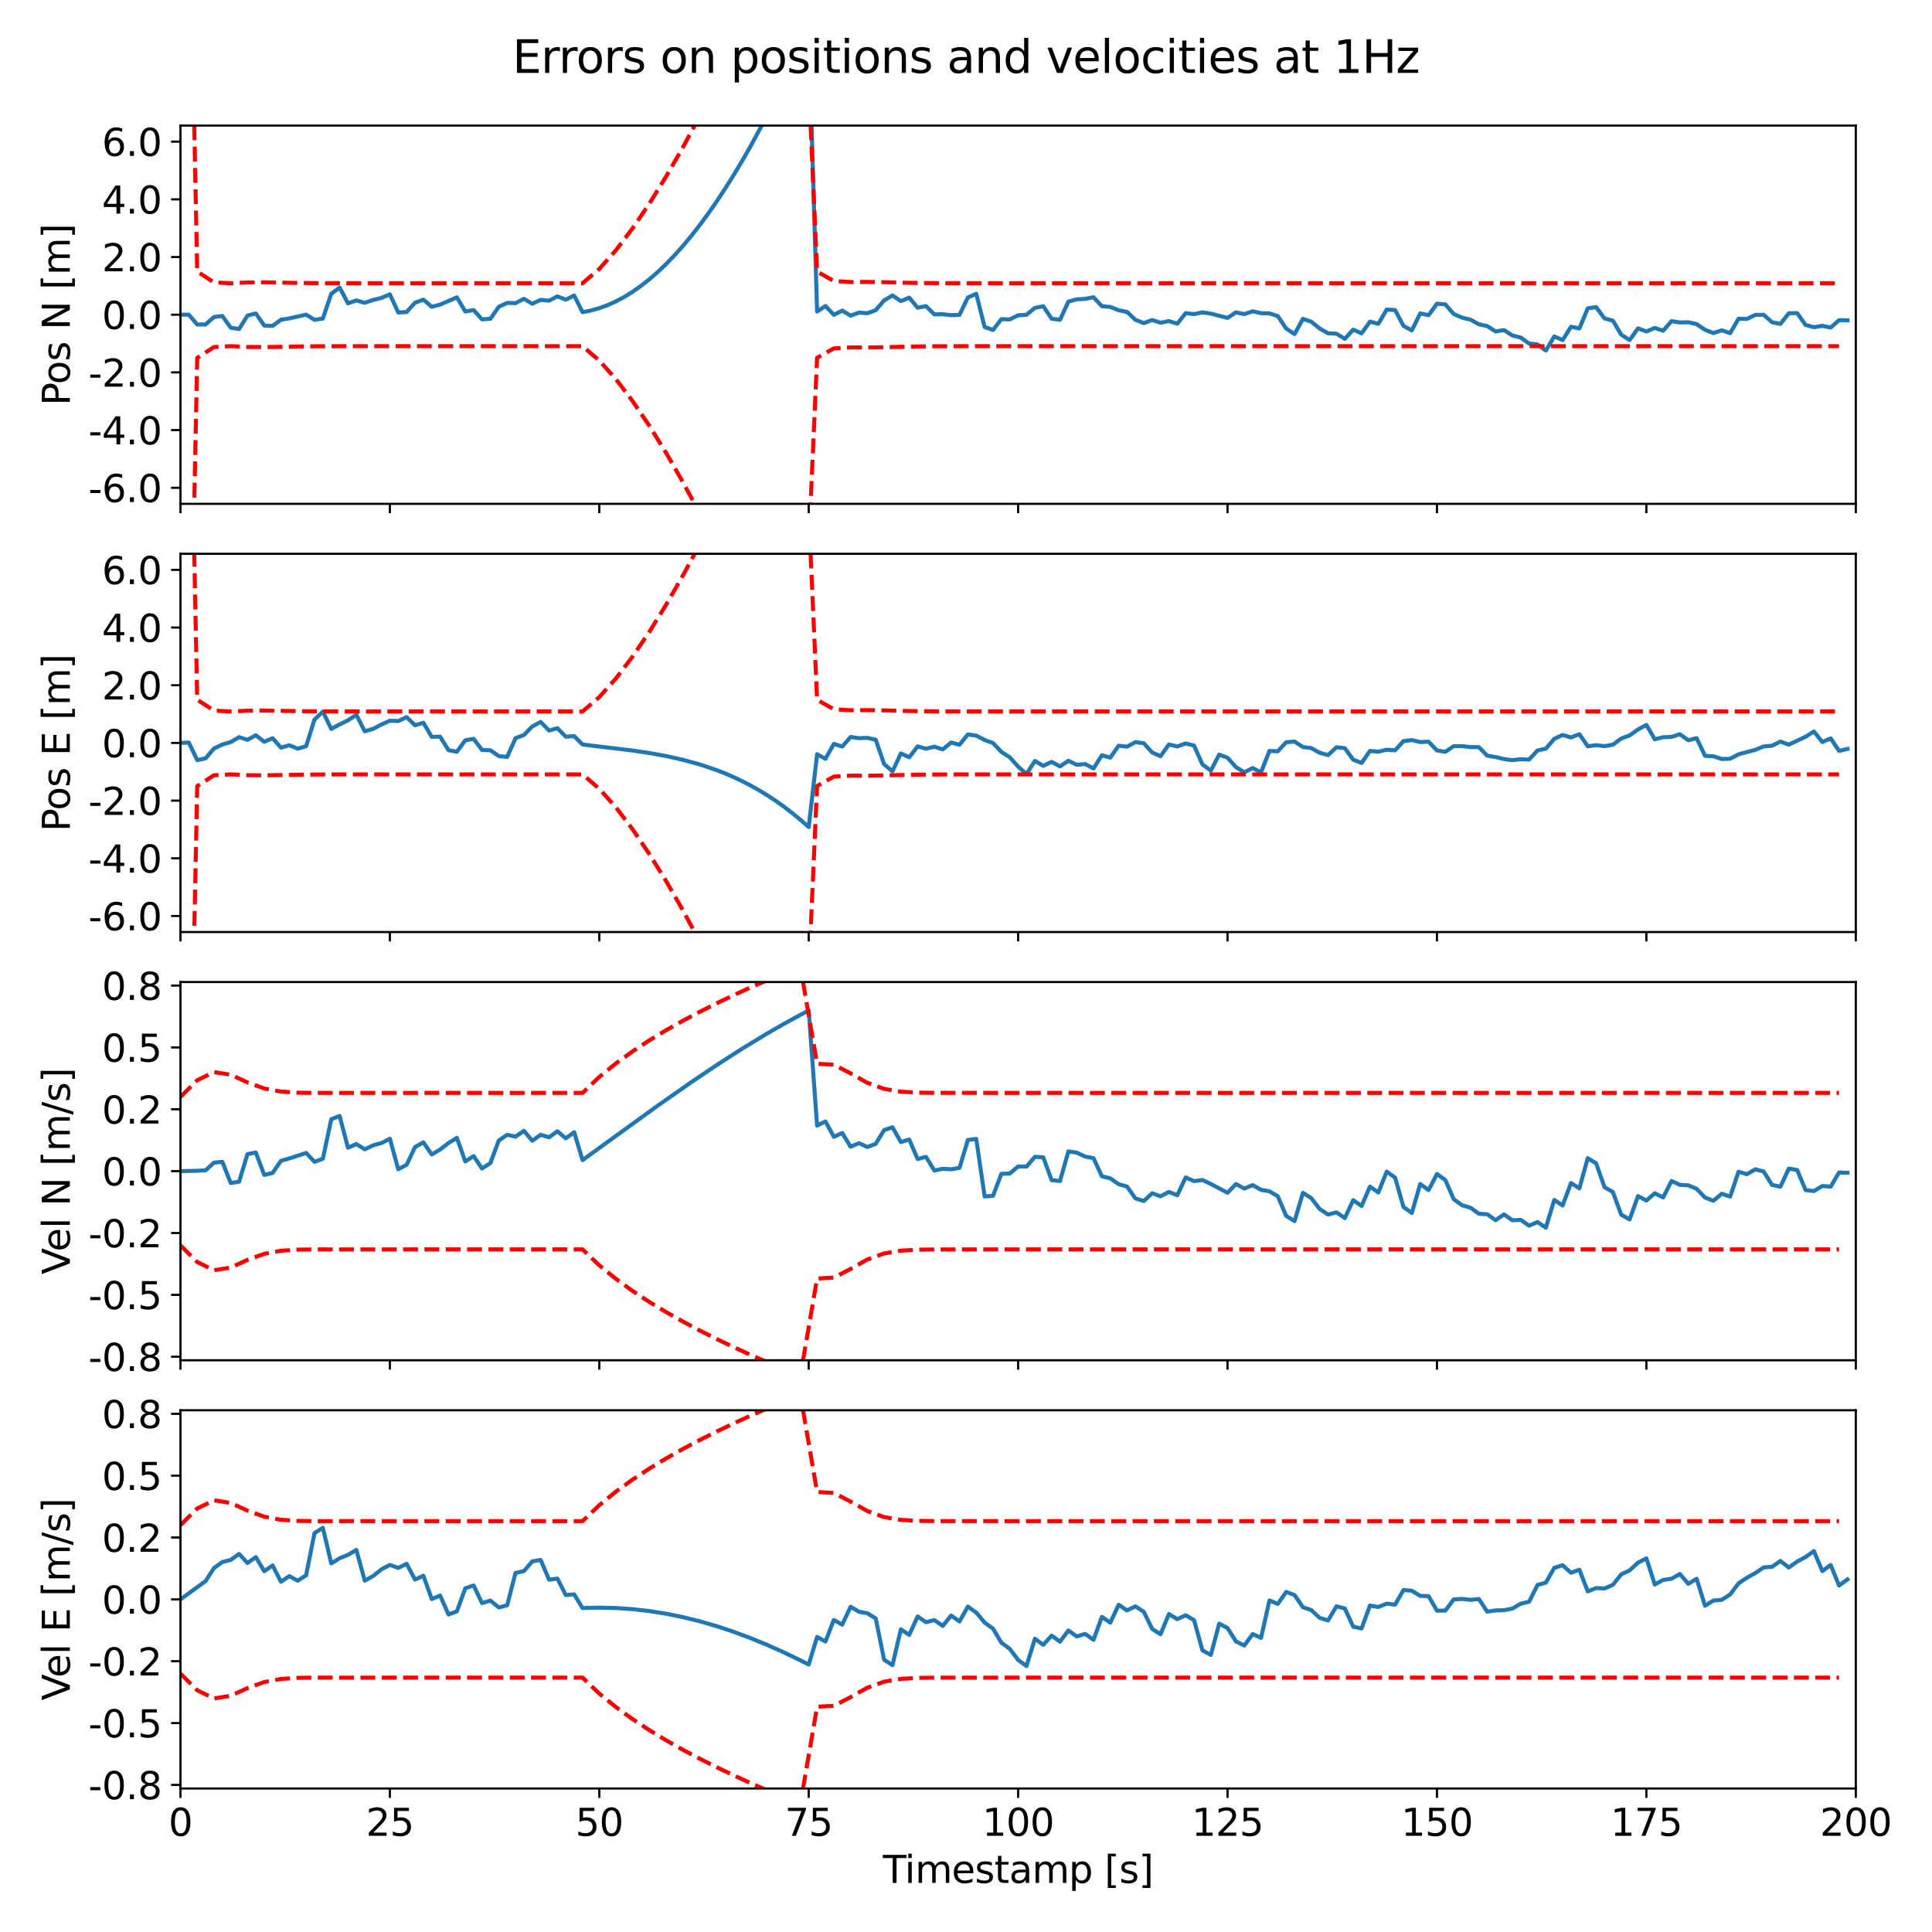 <?xml version="1.0" encoding="utf-8" standalone="no"?>
<!DOCTYPE svg PUBLIC "-//W3C//DTD SVG 1.1//EN"
  "http://www.w3.org/Graphics/SVG/1.1/DTD/svg11.dtd">
<svg xmlns:xlink="http://www.w3.org/1999/xlink" width="720pt" height="720pt" viewBox="0 0 720 720" xmlns="http://www.w3.org/2000/svg" version="1.1">
 <defs>
  <style type="text/css">*{stroke-linejoin: round; stroke-linecap: butt}</style>
 </defs>
 <g id="figure_1">
  <g id="patch_1">
   <path d="M 0 720 
L 720 720 
L 720 0 
L 0 0 
z
" style="fill: #ffffff"/>
  </g>
  <g id="axes_1">
   <g id="patch_2">
    <path d="M 67.25 187.765 
L 691.605 187.765 
L 691.605 46.8 
L 67.25 46.8 
z
" style="fill: #ffffff"/>
   </g>
   <g id="matplotlib.axis_1">
    <g id="xtick_1">
     <g id="line2d_1">
      <defs>
       <path id="md5ffe6bba9" d="M 0 0 
L 0 3.5 
" style="stroke: #000000; stroke-width: 0.8"/>
      </defs>
      <g>
       <use xlink:href="#md5ffe6bba9" x="67.25" y="187.765" style="stroke: #000000; stroke-width: 0.8"/>
      </g>
     </g>
    </g>
    <g id="xtick_2">
     <g id="line2d_2">
      <g>
       <use xlink:href="#md5ffe6bba9" x="145.294" y="187.765" style="stroke: #000000; stroke-width: 0.8"/>
      </g>
     </g>
    </g>
    <g id="xtick_3">
     <g id="line2d_3">
      <g>
       <use xlink:href="#md5ffe6bba9" x="223.339" y="187.765" style="stroke: #000000; stroke-width: 0.8"/>
      </g>
     </g>
    </g>
    <g id="xtick_4">
     <g id="line2d_4">
      <g>
       <use xlink:href="#md5ffe6bba9" x="301.383" y="187.765" style="stroke: #000000; stroke-width: 0.8"/>
      </g>
     </g>
    </g>
    <g id="xtick_5">
     <g id="line2d_5">
      <g>
       <use xlink:href="#md5ffe6bba9" x="379.428" y="187.765" style="stroke: #000000; stroke-width: 0.8"/>
      </g>
     </g>
    </g>
    <g id="xtick_6">
     <g id="line2d_6">
      <g>
       <use xlink:href="#md5ffe6bba9" x="457.472" y="187.765" style="stroke: #000000; stroke-width: 0.8"/>
      </g>
     </g>
    </g>
    <g id="xtick_7">
     <g id="line2d_7">
      <g>
       <use xlink:href="#md5ffe6bba9" x="535.516" y="187.765" style="stroke: #000000; stroke-width: 0.8"/>
      </g>
     </g>
    </g>
    <g id="xtick_8">
     <g id="line2d_8">
      <g>
       <use xlink:href="#md5ffe6bba9" x="613.561" y="187.765" style="stroke: #000000; stroke-width: 0.8"/>
      </g>
     </g>
    </g>
    <g id="xtick_9">
     <g id="line2d_9">
      <g>
       <use xlink:href="#md5ffe6bba9" x="691.605" y="187.765" style="stroke: #000000; stroke-width: 0.8"/>
      </g>
     </g>
    </g>
   </g>
   <g id="matplotlib.axis_2">
    <g id="ytick_1">
     <g id="line2d_10">
      <defs>
       <path id="m0967b23ae0" d="M 0 0 
L -3.5 0 
" style="stroke: #000000; stroke-width: 0.8"/>
      </defs>
      <g>
       <use xlink:href="#m0967b23ae0" x="67.25" y="181.783" style="stroke: #000000; stroke-width: 0.8"/>
      </g>
     </g>
     <g id="text_1">
      <!-- -6.0 -->
      <g transform="translate(32.935 187.102) scale(0.14 -0.14)">
       <defs>
        <path id="DejaVuSans-2d" d="M 313 2009 
L 1997 2009 
L 1997 1497 
L 313 1497 
L 313 2009 
z
" transform="scale(0.016)"/>
        <path id="DejaVuSans-36" d="M 2113 2584 
Q 1688 2584 1439 2293 
Q 1191 2003 1191 1497 
Q 1191 994 1439 701 
Q 1688 409 2113 409 
Q 2538 409 2786 701 
Q 3034 994 3034 1497 
Q 3034 2003 2786 2293 
Q 2538 2584 2113 2584 
z
M 3366 4563 
L 3366 3988 
Q 3128 4100 2886 4159 
Q 2644 4219 2406 4219 
Q 1781 4219 1451 3797 
Q 1122 3375 1075 2522 
Q 1259 2794 1537 2939 
Q 1816 3084 2150 3084 
Q 2853 3084 3261 2657 
Q 3669 2231 3669 1497 
Q 3669 778 3244 343 
Q 2819 -91 2113 -91 
Q 1303 -91 875 529 
Q 447 1150 447 2328 
Q 447 3434 972 4092 
Q 1497 4750 2381 4750 
Q 2619 4750 2861 4703 
Q 3103 4656 3366 4563 
z
" transform="scale(0.016)"/>
        <path id="DejaVuSans-2e" d="M 684 794 
L 1344 794 
L 1344 0 
L 684 0 
L 684 794 
z
" transform="scale(0.016)"/>
        <path id="DejaVuSans-30" d="M 2034 4250 
Q 1547 4250 1301 3770 
Q 1056 3291 1056 2328 
Q 1056 1369 1301 889 
Q 1547 409 2034 409 
Q 2525 409 2770 889 
Q 3016 1369 3016 2328 
Q 3016 3291 2770 3770 
Q 2525 4250 2034 4250 
z
M 2034 4750 
Q 2819 4750 3233 4129 
Q 3647 3509 3647 2328 
Q 3647 1150 3233 529 
Q 2819 -91 2034 -91 
Q 1250 -91 836 529 
Q 422 1150 422 2328 
Q 422 3509 836 4129 
Q 1250 4750 2034 4750 
z
" transform="scale(0.016)"/>
       </defs>
       <use xlink:href="#DejaVuSans-2d"/>
       <use xlink:href="#DejaVuSans-36" x="36.084"/>
       <use xlink:href="#DejaVuSans-2e" x="99.707"/>
       <use xlink:href="#DejaVuSans-30" x="131.494"/>
      </g>
     </g>
    </g>
    <g id="ytick_2">
     <g id="line2d_11">
      <g>
       <use xlink:href="#m0967b23ae0" x="67.25" y="160.283" style="stroke: #000000; stroke-width: 0.8"/>
      </g>
     </g>
     <g id="text_2">
      <!-- -4.0 -->
      <g transform="translate(32.935 165.602) scale(0.14 -0.14)">
       <defs>
        <path id="DejaVuSans-34" d="M 2419 4116 
L 825 1625 
L 2419 1625 
L 2419 4116 
z
M 2253 4666 
L 3047 4666 
L 3047 1625 
L 3713 1625 
L 3713 1100 
L 3047 1100 
L 3047 0 
L 2419 0 
L 2419 1100 
L 313 1100 
L 313 1709 
L 2253 4666 
z
" transform="scale(0.016)"/>
       </defs>
       <use xlink:href="#DejaVuSans-2d"/>
       <use xlink:href="#DejaVuSans-34" x="36.084"/>
       <use xlink:href="#DejaVuSans-2e" x="99.707"/>
       <use xlink:href="#DejaVuSans-30" x="131.494"/>
      </g>
     </g>
    </g>
    <g id="ytick_3">
     <g id="line2d_12">
      <g>
       <use xlink:href="#m0967b23ae0" x="67.25" y="138.783" style="stroke: #000000; stroke-width: 0.8"/>
      </g>
     </g>
     <g id="text_3">
      <!-- -2.0 -->
      <g transform="translate(32.935 144.102) scale(0.14 -0.14)">
       <defs>
        <path id="DejaVuSans-32" d="M 1228 531 
L 3431 531 
L 3431 0 
L 469 0 
L 469 531 
Q 828 903 1448 1529 
Q 2069 2156 2228 2338 
Q 2531 2678 2651 2914 
Q 2772 3150 2772 3378 
Q 2772 3750 2511 3984 
Q 2250 4219 1831 4219 
Q 1534 4219 1204 4116 
Q 875 4013 500 3803 
L 500 4441 
Q 881 4594 1212 4672 
Q 1544 4750 1819 4750 
Q 2544 4750 2975 4387 
Q 3406 4025 3406 3419 
Q 3406 3131 3298 2873 
Q 3191 2616 2906 2266 
Q 2828 2175 2409 1742 
Q 1991 1309 1228 531 
z
" transform="scale(0.016)"/>
       </defs>
       <use xlink:href="#DejaVuSans-2d"/>
       <use xlink:href="#DejaVuSans-32" x="36.084"/>
       <use xlink:href="#DejaVuSans-2e" x="99.707"/>
       <use xlink:href="#DejaVuSans-30" x="131.494"/>
      </g>
     </g>
    </g>
    <g id="ytick_4">
     <g id="line2d_13">
      <g>
       <use xlink:href="#m0967b23ae0" x="67.25" y="117.282" style="stroke: #000000; stroke-width: 0.8"/>
      </g>
     </g>
     <g id="text_4">
      <!-- 0.0 -->
      <g transform="translate(37.986 122.601) scale(0.14 -0.14)">
       <use xlink:href="#DejaVuSans-30"/>
       <use xlink:href="#DejaVuSans-2e" x="63.623"/>
       <use xlink:href="#DejaVuSans-30" x="95.41"/>
      </g>
     </g>
    </g>
    <g id="ytick_5">
     <g id="line2d_14">
      <g>
       <use xlink:href="#m0967b23ae0" x="67.25" y="95.782" style="stroke: #000000; stroke-width: 0.8"/>
      </g>
     </g>
     <g id="text_5">
      <!-- 2.0 -->
      <g transform="translate(37.986 101.101) scale(0.14 -0.14)">
       <use xlink:href="#DejaVuSans-32"/>
       <use xlink:href="#DejaVuSans-2e" x="63.623"/>
       <use xlink:href="#DejaVuSans-30" x="95.41"/>
      </g>
     </g>
    </g>
    <g id="ytick_6">
     <g id="line2d_15">
      <g>
       <use xlink:href="#m0967b23ae0" x="67.25" y="74.282" style="stroke: #000000; stroke-width: 0.8"/>
      </g>
     </g>
     <g id="text_6">
      <!-- 4.0 -->
      <g transform="translate(37.986 79.601) scale(0.14 -0.14)">
       <use xlink:href="#DejaVuSans-34"/>
       <use xlink:href="#DejaVuSans-2e" x="63.623"/>
       <use xlink:href="#DejaVuSans-30" x="95.41"/>
      </g>
     </g>
    </g>
    <g id="ytick_7">
     <g id="line2d_16">
      <g>
       <use xlink:href="#m0967b23ae0" x="67.25" y="52.782" style="stroke: #000000; stroke-width: 0.8"/>
      </g>
     </g>
     <g id="text_7">
      <!-- 6.0 -->
      <g transform="translate(37.986 58.101) scale(0.14 -0.14)">
       <use xlink:href="#DejaVuSans-36"/>
       <use xlink:href="#DejaVuSans-2e" x="63.623"/>
       <use xlink:href="#DejaVuSans-30" x="95.41"/>
      </g>
     </g>
    </g>
    <g id="text_8">
     <!-- Pos N [m] -->
     <g transform="translate(26.023 151.146) rotate(-90) scale(0.14 -0.14)">
      <defs>
       <path id="DejaVuSans-50" d="M 1259 4147 
L 1259 2394 
L 2053 2394 
Q 2494 2394 2734 2622 
Q 2975 2850 2975 3272 
Q 2975 3691 2734 3919 
Q 2494 4147 2053 4147 
L 1259 4147 
z
M 628 4666 
L 2053 4666 
Q 2838 4666 3239 4311 
Q 3641 3956 3641 3272 
Q 3641 2581 3239 2228 
Q 2838 1875 2053 1875 
L 1259 1875 
L 1259 0 
L 628 0 
L 628 4666 
z
" transform="scale(0.016)"/>
       <path id="DejaVuSans-6f" d="M 1959 3097 
Q 1497 3097 1228 2736 
Q 959 2375 959 1747 
Q 959 1119 1226 758 
Q 1494 397 1959 397 
Q 2419 397 2687 759 
Q 2956 1122 2956 1747 
Q 2956 2369 2687 2733 
Q 2419 3097 1959 3097 
z
M 1959 3584 
Q 2709 3584 3137 3096 
Q 3566 2609 3566 1747 
Q 3566 888 3137 398 
Q 2709 -91 1959 -91 
Q 1206 -91 779 398 
Q 353 888 353 1747 
Q 353 2609 779 3096 
Q 1206 3584 1959 3584 
z
" transform="scale(0.016)"/>
       <path id="DejaVuSans-73" d="M 2834 3397 
L 2834 2853 
Q 2591 2978 2328 3040 
Q 2066 3103 1784 3103 
Q 1356 3103 1142 2972 
Q 928 2841 928 2578 
Q 928 2378 1081 2264 
Q 1234 2150 1697 2047 
L 1894 2003 
Q 2506 1872 2764 1633 
Q 3022 1394 3022 966 
Q 3022 478 2636 193 
Q 2250 -91 1575 -91 
Q 1294 -91 989 -36 
Q 684 19 347 128 
L 347 722 
Q 666 556 975 473 
Q 1284 391 1588 391 
Q 1994 391 2212 530 
Q 2431 669 2431 922 
Q 2431 1156 2273 1281 
Q 2116 1406 1581 1522 
L 1381 1569 
Q 847 1681 609 1914 
Q 372 2147 372 2553 
Q 372 3047 722 3315 
Q 1072 3584 1716 3584 
Q 2034 3584 2315 3537 
Q 2597 3491 2834 3397 
z
" transform="scale(0.016)"/>
       <path id="DejaVuSans-20" transform="scale(0.016)"/>
       <path id="DejaVuSans-4e" d="M 628 4666 
L 1478 4666 
L 3547 763 
L 3547 4666 
L 4159 4666 
L 4159 0 
L 3309 0 
L 1241 3903 
L 1241 0 
L 628 0 
L 628 4666 
z
" transform="scale(0.016)"/>
       <path id="DejaVuSans-5b" d="M 550 4863 
L 1875 4863 
L 1875 4416 
L 1125 4416 
L 1125 -397 
L 1875 -397 
L 1875 -844 
L 550 -844 
L 550 4863 
z
" transform="scale(0.016)"/>
       <path id="DejaVuSans-6d" d="M 3328 2828 
Q 3544 3216 3844 3400 
Q 4144 3584 4550 3584 
Q 5097 3584 5394 3201 
Q 5691 2819 5691 2113 
L 5691 0 
L 5113 0 
L 5113 2094 
Q 5113 2597 4934 2840 
Q 4756 3084 4391 3084 
Q 3944 3084 3684 2787 
Q 3425 2491 3425 1978 
L 3425 0 
L 2847 0 
L 2847 2094 
Q 2847 2600 2669 2842 
Q 2491 3084 2119 3084 
Q 1678 3084 1418 2786 
Q 1159 2488 1159 1978 
L 1159 0 
L 581 0 
L 581 3500 
L 1159 3500 
L 1159 2956 
Q 1356 3278 1631 3431 
Q 1906 3584 2284 3584 
Q 2666 3584 2933 3390 
Q 3200 3197 3328 2828 
z
" transform="scale(0.016)"/>
       <path id="DejaVuSans-5d" d="M 1947 4863 
L 1947 -844 
L 622 -844 
L 622 -397 
L 1369 -397 
L 1369 4416 
L 622 4416 
L 622 4863 
L 1947 4863 
z
" transform="scale(0.016)"/>
      </defs>
      <use xlink:href="#DejaVuSans-50"/>
      <use xlink:href="#DejaVuSans-6f" x="56.678"/>
      <use xlink:href="#DejaVuSans-73" x="117.859"/>
      <use xlink:href="#DejaVuSans-20" x="169.959"/>
      <use xlink:href="#DejaVuSans-4e" x="201.746"/>
      <use xlink:href="#DejaVuSans-20" x="276.551"/>
      <use xlink:href="#DejaVuSans-5b" x="308.338"/>
      <use xlink:href="#DejaVuSans-6d" x="347.352"/>
      <use xlink:href="#DejaVuSans-5d" x="444.764"/>
     </g>
    </g>
   </g>
   <g id="line2d_17">
    <path d="M 67.25 117.282 
L 70.372 117.281 
L 73.494 120.936 
L 76.615 120.911 
L 79.737 118.134 
L 82.859 117.748 
L 85.981 122.126 
L 89.102 122.614 
L 92.224 117.597 
L 95.346 116.823 
L 98.468 121.331 
L 101.59 121.452 
L 104.711 119.155 
L 107.833 118.653 
L 114.077 117.252 
L 117.198 119.182 
L 120.32 118.71 
L 123.442 109.491 
L 126.564 107.166 
L 129.685 113.048 
L 132.807 111.952 
L 135.929 112.833 
L 139.051 111.798 
L 142.173 111.013 
L 145.294 109.699 
L 148.416 116.453 
L 151.538 116.275 
L 154.66 112.816 
L 157.781 111.668 
L 160.903 114.343 
L 164.025 113.512 
L 170.269 110.798 
L 173.39 116.086 
L 176.512 115.549 
L 179.634 119.026 
L 182.756 118.793 
L 185.877 114.333 
L 188.999 112.878 
L 192.121 112.977 
L 195.243 111.352 
L 198.365 113.206 
L 201.486 111.755 
L 204.608 112.051 
L 207.73 110.449 
L 210.852 111.684 
L 213.973 110.126 
L 217.095 116.33 
L 220.217 115.718 
L 223.339 114.841 
L 226.461 113.698 
L 229.582 112.29 
L 232.704 110.618 
L 235.826 108.681 
L 238.948 106.482 
L 242.069 104.02 
L 245.191 101.298 
L 248.313 98.317 
L 251.435 95.079 
L 254.556 91.586 
L 257.678 87.842 
L 260.8 83.847 
L 263.922 79.606 
L 267.044 75.122 
L 270.165 70.397 
L 273.287 65.437 
L 276.409 60.244 
L 279.531 54.822 
L 285.774 43.312 
L 292.018 30.944 
L 298.261 17.759 
L 301.383 10.873 
L 304.505 116.107 
L 307.627 114.036 
L 310.748 117.324 
L 313.87 115.749 
L 316.992 117.632 
L 320.114 116.492 
L 323.236 116.724 
L 326.357 115.605 
L 329.479 111.95 
L 332.601 110.104 
L 335.723 112.231 
L 338.844 110.912 
L 341.966 114.669 
L 345.088 114.094 
L 348.21 117.158 
L 351.332 117.093 
L 354.453 117.455 
L 357.575 117.342 
L 360.697 110.857 
L 363.819 109.478 
L 366.94 121.879 
L 370.062 122.963 
L 373.184 118.939 
L 376.306 119.048 
L 379.428 117.501 
L 382.549 117.299 
L 385.671 114.734 
L 388.793 114.121 
L 391.915 118.778 
L 395.036 119.187 
L 398.158 112.385 
L 401.28 111.553 
L 404.402 111.373 
L 407.523 110.774 
L 410.645 114.113 
L 413.767 114.38 
L 416.889 115.628 
L 420.011 116.246 
L 423.132 119.17 
L 426.254 120.411 
L 429.376 119.255 
L 432.498 120.281 
L 435.619 119.651 
L 438.741 120.625 
L 441.863 116.707 
L 444.985 117.06 
L 448.107 116.405 
L 451.228 116.874 
L 457.472 118.479 
L 460.594 116.408 
L 463.715 117.066 
L 466.837 116.004 
L 469.959 116.713 
L 473.081 116.814 
L 476.203 117.797 
L 479.324 122.436 
L 482.446 124.493 
L 485.568 118.835 
L 488.69 119.893 
L 491.811 122.438 
L 494.933 124.202 
L 498.055 124.359 
L 501.177 126.274 
L 504.298 122.84 
L 507.42 124.228 
L 510.542 119.876 
L 513.664 120.675 
L 516.786 115.38 
L 519.907 115.531 
L 523.029 121.447 
L 526.151 123.134 
L 529.273 116.78 
L 532.394 117.471 
L 535.516 113.172 
L 538.638 113.427 
L 541.76 117.022 
L 544.882 118.372 
L 548.003 119.129 
L 551.125 120.849 
L 554.247 121.522 
L 557.369 123.524 
L 560.49 123.005 
L 563.612 125.012 
L 566.734 125.798 
L 569.856 128.041 
L 572.978 128.329 
L 576.099 130.664 
L 579.221 125.372 
L 582.343 126.744 
L 585.465 121.768 
L 588.586 122.4 
L 591.708 114.904 
L 594.83 114.453 
L 597.952 118.684 
L 601.074 119.486 
L 604.195 124.742 
L 607.317 126.738 
L 610.439 122.358 
L 613.561 123.538 
L 616.682 122.201 
L 619.804 123.254 
L 622.926 119.664 
L 626.048 120.176 
L 629.169 120.095 
L 632.291 120.787 
L 635.413 122.909 
L 638.535 124.127 
L 641.657 123.104 
L 644.778 124.149 
L 647.9 118.788 
L 651.022 118.867 
L 654.144 117.342 
L 657.265 117.311 
L 660.387 120.077 
L 663.509 120.715 
L 666.631 116.758 
L 669.753 116.678 
L 672.874 121.097 
L 675.996 121.94 
L 679.118 121.419 
L 682.24 122.079 
L 685.361 119.304 
L 688.483 119.37 
L 688.483 119.37 
" clip-path="url(#p1838efb4bb)" style="fill: none; stroke: #1f77b4; stroke-width: 1.5; stroke-linecap: square"/>
   </g>
   <g id="line2d_18">
    <path d="M 71.411 -1 
L 73.494 101.177 
L 79.737 105.232 
L 85.981 105.567 
L 92.224 105.267 
L 98.468 105.211 
L 104.711 105.315 
L 110.955 105.434 
L 117.198 105.51 
L 123.442 105.546 
L 129.685 105.557 
L 135.929 105.559 
L 142.173 105.558 
L 148.416 105.558 
L 154.66 105.558 
L 160.903 105.558 
L 167.147 105.558 
L 173.39 105.558 
L 179.634 105.558 
L 185.877 105.558 
L 192.121 105.558 
L 198.365 105.558 
L 204.608 105.558 
L 210.852 105.558 
L 217.095 105.558 
L 223.339 100.206 
L 229.582 93.204 
L 235.826 84.977 
L 242.069 75.752 
L 248.313 65.661 
L 254.556 54.791 
L 260.8 43.204 
L 267.044 30.947 
L 273.287 18.059 
L 279.531 4.572 
L 282.005 -1 
M 299.961 -1 
L 304.505 101.228 
L 310.748 104.734 
L 316.992 105.101 
L 323.236 105.061 
L 329.479 105.159 
L 335.723 105.316 
L 341.966 105.442 
L 348.21 105.514 
L 354.453 105.546 
L 360.697 105.556 
L 366.94 105.558 
L 373.184 105.558 
L 379.428 105.558 
L 385.671 105.558 
L 391.915 105.558 
L 398.158 105.558 
L 404.402 105.558 
L 410.645 105.558 
L 416.889 105.558 
L 423.132 105.558 
L 429.376 105.558 
L 435.619 105.558 
L 441.863 105.558 
L 448.107 105.558 
L 454.35 105.558 
L 460.594 105.558 
L 466.837 105.558 
L 473.081 105.558 
L 479.324 105.558 
L 485.568 105.558 
L 491.811 105.558 
L 498.055 105.558 
L 504.298 105.558 
L 510.542 105.558 
L 516.786 105.558 
L 523.029 105.558 
L 529.273 105.558 
L 535.516 105.558 
L 541.76 105.558 
L 548.003 105.558 
L 554.247 105.558 
L 560.49 105.558 
L 566.734 105.558 
L 572.978 105.558 
L 579.221 105.558 
L 585.465 105.558 
L 591.708 105.558 
L 597.952 105.558 
L 604.195 105.558 
L 610.439 105.558 
L 616.682 105.558 
L 622.926 105.558 
L 629.169 105.558 
L 635.413 105.558 
L 641.657 105.558 
L 647.9 105.558 
L 654.144 105.558 
L 660.387 105.558 
L 666.631 105.558 
L 672.874 105.558 
L 679.118 105.558 
L 685.361 105.558 
" clip-path="url(#p1838efb4bb)" style="fill: none; stroke-dasharray: 5.55,2.4; stroke-dashoffset: 0; stroke: #ff0000; stroke-width: 1.5"/>
   </g>
   <g id="line2d_19">
    <path d="M 67.25 439.785 
L 73.494 133.388 
L 79.737 129.333 
L 85.981 128.998 
L 92.224 129.298 
L 98.468 129.354 
L 104.711 129.25 
L 110.955 129.131 
L 117.198 129.055 
L 123.442 129.019 
L 129.685 129.008 
L 135.929 129.006 
L 142.173 129.007 
L 148.416 129.007 
L 154.66 129.007 
L 160.903 129.007 
L 167.147 129.007 
L 173.39 129.007 
L 179.634 129.007 
L 185.877 129.007 
L 192.121 129.007 
L 198.365 129.007 
L 204.608 129.007 
L 210.852 129.007 
L 217.095 129.007 
L 223.339 134.359 
L 229.582 141.361 
L 235.826 149.588 
L 242.069 158.813 
L 248.313 168.904 
L 254.556 179.774 
L 260.8 191.361 
L 267.044 203.618 
L 273.287 216.506 
L 279.531 229.993 
L 285.774 244.052 
L 292.018 258.659 
L 298.261 273.794 
L 304.505 133.337 
L 310.748 129.831 
L 316.992 129.464 
L 323.236 129.504 
L 329.479 129.406 
L 335.723 129.249 
L 341.966 129.123 
L 348.21 129.051 
L 354.453 129.019 
L 360.697 129.009 
L 366.94 129.007 
L 373.184 129.007 
L 379.428 129.007 
L 385.671 129.007 
L 391.915 129.007 
L 398.158 129.007 
L 404.402 129.007 
L 410.645 129.007 
L 416.889 129.007 
L 423.132 129.007 
L 429.376 129.007 
L 435.619 129.007 
L 441.863 129.007 
L 448.107 129.007 
L 454.35 129.007 
L 460.594 129.007 
L 466.837 129.007 
L 473.081 129.007 
L 479.324 129.007 
L 485.568 129.007 
L 491.811 129.007 
L 498.055 129.007 
L 504.298 129.007 
L 510.542 129.007 
L 516.786 129.007 
L 523.029 129.007 
L 529.273 129.007 
L 535.516 129.007 
L 541.76 129.007 
L 548.003 129.007 
L 554.247 129.007 
L 560.49 129.007 
L 566.734 129.007 
L 572.978 129.007 
L 579.221 129.007 
L 585.465 129.007 
L 591.708 129.007 
L 597.952 129.007 
L 604.195 129.007 
L 610.439 129.007 
L 616.682 129.007 
L 622.926 129.007 
L 629.169 129.007 
L 635.413 129.007 
L 641.657 129.007 
L 647.9 129.007 
L 654.144 129.007 
L 660.387 129.007 
L 666.631 129.007 
L 672.874 129.007 
L 679.118 129.007 
L 685.361 129.007 
" clip-path="url(#p1838efb4bb)" style="fill: none; stroke-dasharray: 5.55,2.4; stroke-dashoffset: 0; stroke: #ff0000; stroke-width: 1.5"/>
   </g>
   <g id="patch_3">
    <path d="M 67.25 187.765 
L 67.25 46.8 
" style="fill: none; stroke: #000000; stroke-width: 0.8; stroke-linejoin: miter; stroke-linecap: square"/>
   </g>
   <g id="patch_4">
    <path d="M 691.605 187.765 
L 691.605 46.8 
" style="fill: none; stroke: #000000; stroke-width: 0.8; stroke-linejoin: miter; stroke-linecap: square"/>
   </g>
   <g id="patch_5">
    <path d="M 67.25 187.765 
L 691.605 187.765 
" style="fill: none; stroke: #000000; stroke-width: 0.8; stroke-linejoin: miter; stroke-linecap: square"/>
   </g>
   <g id="patch_6">
    <path d="M 67.25 46.8 
L 691.605 46.8 
" style="fill: none; stroke: #000000; stroke-width: 0.8; stroke-linejoin: miter; stroke-linecap: square"/>
   </g>
  </g>
  <g id="axes_2">
   <g id="patch_7">
    <path d="M 67.25 347.35 
L 691.605 347.35 
L 691.605 206.385 
L 67.25 206.385 
z
" style="fill: #ffffff"/>
   </g>
   <g id="matplotlib.axis_3">
    <g id="xtick_10">
     <g id="line2d_20">
      <g>
       <use xlink:href="#md5ffe6bba9" x="67.25" y="347.35" style="stroke: #000000; stroke-width: 0.8"/>
      </g>
     </g>
    </g>
    <g id="xtick_11">
     <g id="line2d_21">
      <g>
       <use xlink:href="#md5ffe6bba9" x="145.294" y="347.35" style="stroke: #000000; stroke-width: 0.8"/>
      </g>
     </g>
    </g>
    <g id="xtick_12">
     <g id="line2d_22">
      <g>
       <use xlink:href="#md5ffe6bba9" x="223.339" y="347.35" style="stroke: #000000; stroke-width: 0.8"/>
      </g>
     </g>
    </g>
    <g id="xtick_13">
     <g id="line2d_23">
      <g>
       <use xlink:href="#md5ffe6bba9" x="301.383" y="347.35" style="stroke: #000000; stroke-width: 0.8"/>
      </g>
     </g>
    </g>
    <g id="xtick_14">
     <g id="line2d_24">
      <g>
       <use xlink:href="#md5ffe6bba9" x="379.428" y="347.35" style="stroke: #000000; stroke-width: 0.8"/>
      </g>
     </g>
    </g>
    <g id="xtick_15">
     <g id="line2d_25">
      <g>
       <use xlink:href="#md5ffe6bba9" x="457.472" y="347.35" style="stroke: #000000; stroke-width: 0.8"/>
      </g>
     </g>
    </g>
    <g id="xtick_16">
     <g id="line2d_26">
      <g>
       <use xlink:href="#md5ffe6bba9" x="535.516" y="347.35" style="stroke: #000000; stroke-width: 0.8"/>
      </g>
     </g>
    </g>
    <g id="xtick_17">
     <g id="line2d_27">
      <g>
       <use xlink:href="#md5ffe6bba9" x="613.561" y="347.35" style="stroke: #000000; stroke-width: 0.8"/>
      </g>
     </g>
    </g>
    <g id="xtick_18">
     <g id="line2d_28">
      <g>
       <use xlink:href="#md5ffe6bba9" x="691.605" y="347.35" style="stroke: #000000; stroke-width: 0.8"/>
      </g>
     </g>
    </g>
   </g>
   <g id="matplotlib.axis_4">
    <g id="ytick_8">
     <g id="line2d_29">
      <g>
       <use xlink:href="#m0967b23ae0" x="67.25" y="341.368" style="stroke: #000000; stroke-width: 0.8"/>
      </g>
     </g>
     <g id="text_9">
      <!-- -6.0 -->
      <g transform="translate(32.935 346.687) scale(0.14 -0.14)">
       <use xlink:href="#DejaVuSans-2d"/>
       <use xlink:href="#DejaVuSans-36" x="36.084"/>
       <use xlink:href="#DejaVuSans-2e" x="99.707"/>
       <use xlink:href="#DejaVuSans-30" x="131.494"/>
      </g>
     </g>
    </g>
    <g id="ytick_9">
     <g id="line2d_30">
      <g>
       <use xlink:href="#m0967b23ae0" x="67.25" y="319.868" style="stroke: #000000; stroke-width: 0.8"/>
      </g>
     </g>
     <g id="text_10">
      <!-- -4.0 -->
      <g transform="translate(32.935 325.187) scale(0.14 -0.14)">
       <use xlink:href="#DejaVuSans-2d"/>
       <use xlink:href="#DejaVuSans-34" x="36.084"/>
       <use xlink:href="#DejaVuSans-2e" x="99.707"/>
       <use xlink:href="#DejaVuSans-30" x="131.494"/>
      </g>
     </g>
    </g>
    <g id="ytick_10">
     <g id="line2d_31">
      <g>
       <use xlink:href="#m0967b23ae0" x="67.25" y="298.368" style="stroke: #000000; stroke-width: 0.8"/>
      </g>
     </g>
     <g id="text_11">
      <!-- -2.0 -->
      <g transform="translate(32.935 303.687) scale(0.14 -0.14)">
       <use xlink:href="#DejaVuSans-2d"/>
       <use xlink:href="#DejaVuSans-32" x="36.084"/>
       <use xlink:href="#DejaVuSans-2e" x="99.707"/>
       <use xlink:href="#DejaVuSans-30" x="131.494"/>
      </g>
     </g>
    </g>
    <g id="ytick_11">
     <g id="line2d_32">
      <g>
       <use xlink:href="#m0967b23ae0" x="67.25" y="276.868" style="stroke: #000000; stroke-width: 0.8"/>
      </g>
     </g>
     <g id="text_12">
      <!-- 0.0 -->
      <g transform="translate(37.986 282.186) scale(0.14 -0.14)">
       <use xlink:href="#DejaVuSans-30"/>
       <use xlink:href="#DejaVuSans-2e" x="63.623"/>
       <use xlink:href="#DejaVuSans-30" x="95.41"/>
      </g>
     </g>
    </g>
    <g id="ytick_12">
     <g id="line2d_33">
      <g>
       <use xlink:href="#m0967b23ae0" x="67.25" y="255.367" style="stroke: #000000; stroke-width: 0.8"/>
      </g>
     </g>
     <g id="text_13">
      <!-- 2.0 -->
      <g transform="translate(37.986 260.686) scale(0.14 -0.14)">
       <use xlink:href="#DejaVuSans-32"/>
       <use xlink:href="#DejaVuSans-2e" x="63.623"/>
       <use xlink:href="#DejaVuSans-30" x="95.41"/>
      </g>
     </g>
    </g>
    <g id="ytick_13">
     <g id="line2d_34">
      <g>
       <use xlink:href="#m0967b23ae0" x="67.25" y="233.867" style="stroke: #000000; stroke-width: 0.8"/>
      </g>
     </g>
     <g id="text_14">
      <!-- 4.0 -->
      <g transform="translate(37.986 239.186) scale(0.14 -0.14)">
       <use xlink:href="#DejaVuSans-34"/>
       <use xlink:href="#DejaVuSans-2e" x="63.623"/>
       <use xlink:href="#DejaVuSans-30" x="95.41"/>
      </g>
     </g>
    </g>
    <g id="ytick_14">
     <g id="line2d_35">
      <g>
       <use xlink:href="#m0967b23ae0" x="67.25" y="212.367" style="stroke: #000000; stroke-width: 0.8"/>
      </g>
     </g>
     <g id="text_15">
      <!-- 6.0 -->
      <g transform="translate(37.986 217.686) scale(0.14 -0.14)">
       <use xlink:href="#DejaVuSans-36"/>
       <use xlink:href="#DejaVuSans-2e" x="63.623"/>
       <use xlink:href="#DejaVuSans-30" x="95.41"/>
      </g>
     </g>
    </g>
    <g id="text_16">
     <!-- Pos E [m] -->
     <g transform="translate(26.023 309.917) rotate(-90) scale(0.14 -0.14)">
      <defs>
       <path id="DejaVuSans-45" d="M 628 4666 
L 3578 4666 
L 3578 4134 
L 1259 4134 
L 1259 2753 
L 3481 2753 
L 3481 2222 
L 1259 2222 
L 1259 531 
L 3634 531 
L 3634 0 
L 628 0 
L 628 4666 
z
" transform="scale(0.016)"/>
      </defs>
      <use xlink:href="#DejaVuSans-50"/>
      <use xlink:href="#DejaVuSans-6f" x="56.678"/>
      <use xlink:href="#DejaVuSans-73" x="117.859"/>
      <use xlink:href="#DejaVuSans-20" x="169.959"/>
      <use xlink:href="#DejaVuSans-45" x="201.746"/>
      <use xlink:href="#DejaVuSans-20" x="264.93"/>
      <use xlink:href="#DejaVuSans-5b" x="296.717"/>
      <use xlink:href="#DejaVuSans-6d" x="335.73"/>
      <use xlink:href="#DejaVuSans-5d" x="433.143"/>
     </g>
    </g>
   </g>
   <g id="line2d_36">
    <path d="M 67.25 276.868 
L 70.372 276.735 
L 73.494 283.27 
L 76.615 282.61 
L 79.737 278.947 
L 82.859 277.455 
L 85.981 276.544 
L 89.102 274.7 
L 92.224 275.716 
L 95.346 274.008 
L 98.468 276.45 
L 101.59 275.101 
L 104.711 278.62 
L 107.833 277.731 
L 110.955 279.015 
L 114.077 278.085 
L 117.198 268.178 
L 120.32 265.184 
L 123.442 271.641 
L 126.564 269.967 
L 129.685 268.443 
L 132.807 266.402 
L 135.929 272.542 
L 139.051 271.629 
L 142.173 269.993 
L 145.294 268.591 
L 148.416 268.716 
L 151.538 267.26 
L 154.66 270.289 
L 157.781 269.345 
L 160.903 274.622 
L 164.025 274.532 
L 167.147 279.568 
L 170.269 280.156 
L 173.39 275.887 
L 176.512 275.344 
L 179.634 279.485 
L 182.756 279.592 
L 185.877 281.774 
L 188.999 282.078 
L 192.121 275.098 
L 195.243 273.909 
L 198.365 270.724 
L 201.486 269.041 
L 204.608 272.251 
L 207.73 271.371 
L 210.852 274.541 
L 213.973 274.338 
L 217.095 277.455 
L 235.826 279.713 
L 242.069 280.643 
L 248.313 281.771 
L 254.556 283.164 
L 260.8 284.884 
L 267.044 286.995 
L 270.165 288.216 
L 273.287 289.557 
L 276.409 291.026 
L 279.531 292.63 
L 282.652 294.376 
L 285.774 296.272 
L 288.896 298.323 
L 292.018 300.537 
L 295.14 302.919 
L 298.261 305.478 
L 301.383 308.217 
L 304.505 281.069 
L 307.627 282.802 
L 310.748 277.226 
L 313.87 278.222 
L 316.992 274.664 
L 320.114 275.094 
L 323.236 274.976 
L 326.357 275.691 
L 329.479 284.725 
L 332.601 287.465 
L 335.723 280.778 
L 338.844 282.2 
L 341.966 278.158 
L 345.088 279.026 
L 348.21 278.266 
L 351.332 279.292 
L 354.453 276.714 
L 357.575 277.545 
L 360.697 273.698 
L 363.819 274.142 
L 366.94 275.771 
L 370.062 276.91 
L 373.184 280.208 
L 376.306 282.224 
L 379.428 285.694 
L 382.549 288.458 
L 385.671 283.577 
L 388.793 285.419 
L 391.915 283.919 
L 395.036 285.626 
L 398.158 283.52 
L 401.28 285.001 
L 404.402 284.739 
L 407.523 286.368 
L 410.645 281.454 
L 413.767 282.341 
L 416.889 277.893 
L 420.011 278.25 
L 423.132 276.568 
L 426.254 276.99 
L 429.376 280.418 
L 432.498 281.817 
L 435.619 277.441 
L 438.741 278.19 
L 441.863 277.054 
L 444.985 277.85 
L 448.107 284.874 
L 451.228 287.189 
L 454.35 281.225 
L 457.472 282.375 
L 460.594 285.879 
L 463.715 287.796 
L 466.837 286.24 
L 469.959 287.831 
L 473.081 279.857 
L 476.203 279.98 
L 479.324 276.608 
L 482.446 276.353 
L 485.568 278.4 
L 488.69 278.805 
L 491.811 280.539 
L 494.933 281.4 
L 498.055 278.477 
L 501.177 278.827 
L 504.298 283.104 
L 507.42 284.33 
L 510.542 279.831 
L 513.664 280.132 
L 516.786 279.405 
L 519.907 279.614 
L 523.029 276.194 
L 526.151 275.804 
L 529.273 276.55 
L 532.394 276.406 
L 535.516 279.679 
L 538.638 280.169 
L 541.76 278.076 
L 544.882 278.068 
L 548.003 278.412 
L 551.125 278.415 
L 554.247 281.617 
L 557.369 282.124 
L 560.49 282.864 
L 563.612 283.3 
L 566.734 282.931 
L 569.856 283.077 
L 572.978 279.679 
L 576.099 279.003 
L 579.221 275.331 
L 582.343 273.906 
L 585.465 274.824 
L 588.586 273.603 
L 591.708 278.115 
L 594.83 277.695 
L 597.952 278.074 
L 601.074 277.523 
L 604.195 275.229 
L 607.317 274.056 
L 610.439 271.846 
L 613.561 270.158 
L 616.682 275.492 
L 619.804 274.748 
L 622.926 274.618 
L 626.048 273.619 
L 629.169 275.876 
L 632.291 275.09 
L 635.413 281.676 
L 638.535 281.841 
L 641.657 282.861 
L 644.778 282.764 
L 647.9 281.099 
L 654.144 279.447 
L 657.265 278.181 
L 660.387 277.897 
L 663.509 276.356 
L 666.631 277.495 
L 672.874 274.57 
L 675.996 272.603 
L 679.118 276.532 
L 682.24 275.171 
L 685.361 279.834 
L 688.483 279.1 
L 688.483 279.1 
" clip-path="url(#pa517ab3e6d)" style="fill: none; stroke: #1f77b4; stroke-width: 1.5; stroke-linecap: square"/>
   </g>
   <g id="line2d_37">
    <path d="M 68.16 -1 
L 73.494 260.762 
L 79.737 264.817 
L 85.981 265.152 
L 92.224 264.852 
L 98.468 264.796 
L 104.711 264.9 
L 110.955 265.019 
L 117.198 265.095 
L 123.442 265.131 
L 129.685 265.142 
L 135.929 265.144 
L 142.173 265.143 
L 148.416 265.143 
L 154.66 265.143 
L 160.903 265.143 
L 167.147 265.143 
L 173.39 265.143 
L 179.634 265.143 
L 185.877 265.143 
L 192.121 265.143 
L 198.365 265.143 
L 204.608 265.143 
L 210.852 265.143 
L 217.095 265.143 
L 223.339 259.791 
L 229.582 252.789 
L 235.826 244.562 
L 242.069 235.337 
L 248.313 225.246 
L 254.556 214.376 
L 260.8 202.789 
L 267.044 190.532 
L 273.287 177.644 
L 279.531 164.157 
L 285.774 150.098 
L 292.018 135.491 
L 298.261 120.356 
L 304.505 260.813 
L 310.748 264.319 
L 316.992 264.686 
L 323.236 264.646 
L 329.479 264.744 
L 335.723 264.901 
L 341.966 265.027 
L 348.21 265.099 
L 354.453 265.131 
L 360.697 265.141 
L 366.94 265.143 
L 373.184 265.143 
L 379.428 265.143 
L 385.671 265.143 
L 391.915 265.143 
L 398.158 265.143 
L 404.402 265.143 
L 410.645 265.143 
L 416.889 265.143 
L 423.132 265.143 
L 429.376 265.143 
L 435.619 265.143 
L 441.863 265.143 
L 448.107 265.143 
L 454.35 265.143 
L 460.594 265.143 
L 466.837 265.143 
L 473.081 265.143 
L 479.324 265.143 
L 485.568 265.143 
L 491.811 265.143 
L 498.055 265.143 
L 504.298 265.143 
L 510.542 265.143 
L 516.786 265.143 
L 523.029 265.143 
L 529.273 265.143 
L 535.516 265.143 
L 541.76 265.143 
L 548.003 265.143 
L 554.247 265.143 
L 560.49 265.143 
L 566.734 265.143 
L 572.978 265.143 
L 579.221 265.143 
L 585.465 265.143 
L 591.708 265.143 
L 597.952 265.143 
L 604.195 265.143 
L 610.439 265.143 
L 616.682 265.143 
L 622.926 265.143 
L 629.169 265.143 
L 635.413 265.143 
L 641.657 265.143 
L 647.9 265.143 
L 654.144 265.143 
L 660.387 265.143 
L 666.631 265.143 
L 672.874 265.143 
L 679.118 265.143 
L 685.361 265.143 
" clip-path="url(#pa517ab3e6d)" style="fill: none; stroke-dasharray: 5.55,2.4; stroke-dashoffset: 0; stroke: #ff0000; stroke-width: 1.5"/>
   </g>
   <g id="line2d_38">
    <path d="M 67.25 599.37 
L 73.494 292.973 
L 79.737 288.918 
L 85.981 288.583 
L 92.224 288.883 
L 98.468 288.939 
L 104.711 288.835 
L 110.955 288.716 
L 117.198 288.64 
L 123.442 288.604 
L 129.685 288.593 
L 135.929 288.591 
L 142.173 288.592 
L 148.416 288.592 
L 154.66 288.592 
L 160.903 288.592 
L 167.147 288.592 
L 173.39 288.592 
L 179.634 288.592 
L 185.877 288.592 
L 192.121 288.592 
L 198.365 288.592 
L 204.608 288.592 
L 210.852 288.592 
L 217.095 288.592 
L 223.339 293.944 
L 229.582 300.946 
L 235.826 309.173 
L 242.069 318.398 
L 248.313 328.489 
L 254.556 339.359 
L 260.8 350.946 
L 267.044 363.203 
L 273.287 376.091 
L 279.531 389.578 
L 285.774 403.637 
L 292.018 418.244 
L 298.261 433.379 
L 304.505 292.922 
L 310.748 289.416 
L 316.992 289.049 
L 323.236 289.089 
L 329.479 288.991 
L 335.723 288.834 
L 341.966 288.708 
L 348.21 288.636 
L 354.453 288.604 
L 360.697 288.594 
L 366.94 288.592 
L 373.184 288.592 
L 379.428 288.592 
L 385.671 288.592 
L 391.915 288.592 
L 398.158 288.592 
L 404.402 288.592 
L 410.645 288.592 
L 416.889 288.592 
L 423.132 288.592 
L 429.376 288.592 
L 435.619 288.592 
L 441.863 288.592 
L 448.107 288.592 
L 454.35 288.592 
L 460.594 288.592 
L 466.837 288.592 
L 473.081 288.592 
L 479.324 288.592 
L 485.568 288.592 
L 491.811 288.592 
L 498.055 288.592 
L 504.298 288.592 
L 510.542 288.592 
L 516.786 288.592 
L 523.029 288.592 
L 529.273 288.592 
L 535.516 288.592 
L 541.76 288.592 
L 548.003 288.592 
L 554.247 288.592 
L 560.49 288.592 
L 566.734 288.592 
L 572.978 288.592 
L 579.221 288.592 
L 585.465 288.592 
L 591.708 288.592 
L 597.952 288.592 
L 604.195 288.592 
L 610.439 288.592 
L 616.682 288.592 
L 622.926 288.592 
L 629.169 288.592 
L 635.413 288.592 
L 641.657 288.592 
L 647.9 288.592 
L 654.144 288.592 
L 660.387 288.592 
L 666.631 288.592 
L 672.874 288.592 
L 679.118 288.592 
L 685.361 288.592 
" clip-path="url(#pa517ab3e6d)" style="fill: none; stroke-dasharray: 5.55,2.4; stroke-dashoffset: 0; stroke: #ff0000; stroke-width: 1.5"/>
   </g>
   <g id="patch_8">
    <path d="M 67.25 347.35 
L 67.25 206.385 
" style="fill: none; stroke: #000000; stroke-width: 0.8; stroke-linejoin: miter; stroke-linecap: square"/>
   </g>
   <g id="patch_9">
    <path d="M 691.605 347.35 
L 691.605 206.385 
" style="fill: none; stroke: #000000; stroke-width: 0.8; stroke-linejoin: miter; stroke-linecap: square"/>
   </g>
   <g id="patch_10">
    <path d="M 67.25 347.35 
L 691.605 347.35 
" style="fill: none; stroke: #000000; stroke-width: 0.8; stroke-linejoin: miter; stroke-linecap: square"/>
   </g>
   <g id="patch_11">
    <path d="M 67.25 206.385 
L 691.605 206.385 
" style="fill: none; stroke: #000000; stroke-width: 0.8; stroke-linejoin: miter; stroke-linecap: square"/>
   </g>
  </g>
  <g id="axes_3">
   <g id="patch_12">
    <path d="M 67.25 506.935 
L 691.605 506.935 
L 691.605 365.97 
L 67.25 365.97 
z
" style="fill: #ffffff"/>
   </g>
   <g id="matplotlib.axis_5">
    <g id="xtick_19">
     <g id="line2d_39">
      <g>
       <use xlink:href="#md5ffe6bba9" x="67.25" y="506.935" style="stroke: #000000; stroke-width: 0.8"/>
      </g>
     </g>
    </g>
    <g id="xtick_20">
     <g id="line2d_40">
      <g>
       <use xlink:href="#md5ffe6bba9" x="145.294" y="506.935" style="stroke: #000000; stroke-width: 0.8"/>
      </g>
     </g>
    </g>
    <g id="xtick_21">
     <g id="line2d_41">
      <g>
       <use xlink:href="#md5ffe6bba9" x="223.339" y="506.935" style="stroke: #000000; stroke-width: 0.8"/>
      </g>
     </g>
    </g>
    <g id="xtick_22">
     <g id="line2d_42">
      <g>
       <use xlink:href="#md5ffe6bba9" x="301.383" y="506.935" style="stroke: #000000; stroke-width: 0.8"/>
      </g>
     </g>
    </g>
    <g id="xtick_23">
     <g id="line2d_43">
      <g>
       <use xlink:href="#md5ffe6bba9" x="379.428" y="506.935" style="stroke: #000000; stroke-width: 0.8"/>
      </g>
     </g>
    </g>
    <g id="xtick_24">
     <g id="line2d_44">
      <g>
       <use xlink:href="#md5ffe6bba9" x="457.472" y="506.935" style="stroke: #000000; stroke-width: 0.8"/>
      </g>
     </g>
    </g>
    <g id="xtick_25">
     <g id="line2d_45">
      <g>
       <use xlink:href="#md5ffe6bba9" x="535.516" y="506.935" style="stroke: #000000; stroke-width: 0.8"/>
      </g>
     </g>
    </g>
    <g id="xtick_26">
     <g id="line2d_46">
      <g>
       <use xlink:href="#md5ffe6bba9" x="613.561" y="506.935" style="stroke: #000000; stroke-width: 0.8"/>
      </g>
     </g>
    </g>
    <g id="xtick_27">
     <g id="line2d_47">
      <g>
       <use xlink:href="#md5ffe6bba9" x="691.605" y="506.935" style="stroke: #000000; stroke-width: 0.8"/>
      </g>
     </g>
    </g>
   </g>
   <g id="matplotlib.axis_6">
    <g id="ytick_15">
     <g id="line2d_48">
      <g>
       <use xlink:href="#m0967b23ae0" x="67.25" y="505.605" style="stroke: #000000; stroke-width: 0.8"/>
      </g>
     </g>
     <g id="text_17">
      <!-- -0.8 -->
      <g transform="translate(32.935 510.924) scale(0.14 -0.14)">
       <defs>
        <path id="DejaVuSans-38" d="M 2034 2216 
Q 1584 2216 1326 1975 
Q 1069 1734 1069 1313 
Q 1069 891 1326 650 
Q 1584 409 2034 409 
Q 2484 409 2743 651 
Q 3003 894 3003 1313 
Q 3003 1734 2745 1975 
Q 2488 2216 2034 2216 
z
M 1403 2484 
Q 997 2584 770 2862 
Q 544 3141 544 3541 
Q 544 4100 942 4425 
Q 1341 4750 2034 4750 
Q 2731 4750 3128 4425 
Q 3525 4100 3525 3541 
Q 3525 3141 3298 2862 
Q 3072 2584 2669 2484 
Q 3125 2378 3379 2068 
Q 3634 1759 3634 1313 
Q 3634 634 3220 271 
Q 2806 -91 2034 -91 
Q 1263 -91 848 271 
Q 434 634 434 1313 
Q 434 1759 690 2068 
Q 947 2378 1403 2484 
z
M 1172 3481 
Q 1172 3119 1398 2916 
Q 1625 2713 2034 2713 
Q 2441 2713 2670 2916 
Q 2900 3119 2900 3481 
Q 2900 3844 2670 4047 
Q 2441 4250 2034 4250 
Q 1625 4250 1398 4047 
Q 1172 3844 1172 3481 
z
" transform="scale(0.016)"/>
       </defs>
       <use xlink:href="#DejaVuSans-2d"/>
       <use xlink:href="#DejaVuSans-30" x="36.084"/>
       <use xlink:href="#DejaVuSans-2e" x="99.707"/>
       <use xlink:href="#DejaVuSans-38" x="131.494"/>
      </g>
     </g>
    </g>
    <g id="ytick_16">
     <g id="line2d_49">
      <g>
       <use xlink:href="#m0967b23ae0" x="67.25" y="482.554" style="stroke: #000000; stroke-width: 0.8"/>
      </g>
     </g>
     <g id="text_18">
      <!-- -0.5 -->
      <g transform="translate(32.935 487.873) scale(0.14 -0.14)">
       <defs>
        <path id="DejaVuSans-35" d="M 691 4666 
L 3169 4666 
L 3169 4134 
L 1269 4134 
L 1269 2991 
Q 1406 3038 1543 3061 
Q 1681 3084 1819 3084 
Q 2600 3084 3056 2656 
Q 3513 2228 3513 1497 
Q 3513 744 3044 326 
Q 2575 -91 1722 -91 
Q 1428 -91 1123 -41 
Q 819 9 494 109 
L 494 744 
Q 775 591 1075 516 
Q 1375 441 1709 441 
Q 2250 441 2565 725 
Q 2881 1009 2881 1497 
Q 2881 1984 2565 2268 
Q 2250 2553 1709 2553 
Q 1456 2553 1204 2497 
Q 953 2441 691 2322 
L 691 4666 
z
" transform="scale(0.016)"/>
       </defs>
       <use xlink:href="#DejaVuSans-2d"/>
       <use xlink:href="#DejaVuSans-30" x="36.084"/>
       <use xlink:href="#DejaVuSans-2e" x="99.707"/>
       <use xlink:href="#DejaVuSans-35" x="131.494"/>
      </g>
     </g>
    </g>
    <g id="ytick_17">
     <g id="line2d_50">
      <g>
       <use xlink:href="#m0967b23ae0" x="67.25" y="459.503" style="stroke: #000000; stroke-width: 0.8"/>
      </g>
     </g>
     <g id="text_19">
      <!-- -0.2 -->
      <g transform="translate(32.935 464.822) scale(0.14 -0.14)">
       <use xlink:href="#DejaVuSans-2d"/>
       <use xlink:href="#DejaVuSans-30" x="36.084"/>
       <use xlink:href="#DejaVuSans-2e" x="99.707"/>
       <use xlink:href="#DejaVuSans-32" x="131.494"/>
      </g>
     </g>
    </g>
    <g id="ytick_18">
     <g id="line2d_51">
      <g>
       <use xlink:href="#m0967b23ae0" x="67.25" y="436.452" style="stroke: #000000; stroke-width: 0.8"/>
      </g>
     </g>
     <g id="text_20">
      <!-- 0.0 -->
      <g transform="translate(37.986 441.771) scale(0.14 -0.14)">
       <use xlink:href="#DejaVuSans-30"/>
       <use xlink:href="#DejaVuSans-2e" x="63.623"/>
       <use xlink:href="#DejaVuSans-30" x="95.41"/>
      </g>
     </g>
    </g>
    <g id="ytick_19">
     <g id="line2d_52">
      <g>
       <use xlink:href="#m0967b23ae0" x="67.25" y="413.402" style="stroke: #000000; stroke-width: 0.8"/>
      </g>
     </g>
     <g id="text_21">
      <!-- 0.2 -->
      <g transform="translate(37.986 418.72) scale(0.14 -0.14)">
       <use xlink:href="#DejaVuSans-30"/>
       <use xlink:href="#DejaVuSans-2e" x="63.623"/>
       <use xlink:href="#DejaVuSans-32" x="95.41"/>
      </g>
     </g>
    </g>
    <g id="ytick_20">
     <g id="line2d_53">
      <g>
       <use xlink:href="#m0967b23ae0" x="67.25" y="390.351" style="stroke: #000000; stroke-width: 0.8"/>
      </g>
     </g>
     <g id="text_22">
      <!-- 0.5 -->
      <g transform="translate(37.986 395.669) scale(0.14 -0.14)">
       <use xlink:href="#DejaVuSans-30"/>
       <use xlink:href="#DejaVuSans-2e" x="63.623"/>
       <use xlink:href="#DejaVuSans-35" x="95.41"/>
      </g>
     </g>
    </g>
    <g id="ytick_21">
     <g id="line2d_54">
      <g>
       <use xlink:href="#m0967b23ae0" x="67.25" y="367.3" style="stroke: #000000; stroke-width: 0.8"/>
      </g>
     </g>
     <g id="text_23">
      <!-- 0.8 -->
      <g transform="translate(37.986 372.619) scale(0.14 -0.14)">
       <use xlink:href="#DejaVuSans-30"/>
       <use xlink:href="#DejaVuSans-2e" x="63.623"/>
       <use xlink:href="#DejaVuSans-38" x="95.41"/>
      </g>
     </g>
    </g>
    <g id="text_24">
     <!-- Vel N [m/s] -->
     <g transform="translate(26.023 474.922) rotate(-90) scale(0.14 -0.14)">
      <defs>
       <path id="DejaVuSans-56" d="M 1831 0 
L 50 4666 
L 709 4666 
L 2188 738 
L 3669 4666 
L 4325 4666 
L 2547 0 
L 1831 0 
z
" transform="scale(0.016)"/>
       <path id="DejaVuSans-65" d="M 3597 1894 
L 3597 1613 
L 953 1613 
Q 991 1019 1311 708 
Q 1631 397 2203 397 
Q 2534 397 2845 478 
Q 3156 559 3463 722 
L 3463 178 
Q 3153 47 2828 -22 
Q 2503 -91 2169 -91 
Q 1331 -91 842 396 
Q 353 884 353 1716 
Q 353 2575 817 3079 
Q 1281 3584 2069 3584 
Q 2775 3584 3186 3129 
Q 3597 2675 3597 1894 
z
M 3022 2063 
Q 3016 2534 2758 2815 
Q 2500 3097 2075 3097 
Q 1594 3097 1305 2825 
Q 1016 2553 972 2059 
L 3022 2063 
z
" transform="scale(0.016)"/>
       <path id="DejaVuSans-6c" d="M 603 4863 
L 1178 4863 
L 1178 0 
L 603 0 
L 603 4863 
z
" transform="scale(0.016)"/>
       <path id="DejaVuSans-2f" d="M 1625 4666 
L 2156 4666 
L 531 -594 
L 0 -594 
L 1625 4666 
z
" transform="scale(0.016)"/>
      </defs>
      <use xlink:href="#DejaVuSans-56"/>
      <use xlink:href="#DejaVuSans-65" x="60.658"/>
      <use xlink:href="#DejaVuSans-6c" x="122.182"/>
      <use xlink:href="#DejaVuSans-20" x="149.965"/>
      <use xlink:href="#DejaVuSans-4e" x="181.752"/>
      <use xlink:href="#DejaVuSans-20" x="256.557"/>
      <use xlink:href="#DejaVuSans-5b" x="288.344"/>
      <use xlink:href="#DejaVuSans-6d" x="327.357"/>
      <use xlink:href="#DejaVuSans-2f" x="424.77"/>
      <use xlink:href="#DejaVuSans-73" x="458.461"/>
      <use xlink:href="#DejaVuSans-5d" x="510.561"/>
     </g>
    </g>
   </g>
   <g id="line2d_55">
    <path d="M 67.25 436.452 
L 73.494 436.317 
L 76.615 436.139 
L 79.737 433.298 
L 82.859 432.978 
L 85.981 440.862 
L 89.102 440.401 
L 92.224 430.103 
L 95.346 429.503 
L 98.468 437.86 
L 101.59 437.123 
L 104.711 432.581 
L 107.833 431.711 
L 114.077 429.674 
L 117.198 432.966 
L 120.32 431.839 
L 123.442 417.13 
L 126.564 415.881 
L 129.685 427.723 
L 132.807 426.357 
L 135.929 428.308 
L 139.051 426.83 
L 142.173 425.969 
L 145.294 424.386 
L 148.416 435.761 
L 151.538 434.079 
L 154.66 427.492 
L 157.781 425.717 
L 160.903 430.251 
L 164.025 428.39 
L 167.147 425.971 
L 170.269 424.031 
L 173.39 432.847 
L 176.512 430.837 
L 179.634 435.49 
L 182.756 433.417 
L 185.877 425.038 
L 188.999 422.91 
L 192.121 423.599 
L 195.243 421.424 
L 198.365 425.113 
L 201.486 422.901 
L 204.608 423.832 
L 207.73 421.591 
L 210.852 424.221 
L 213.973 421.96 
L 217.095 432.336 
L 245.191 411.992 
L 257.678 403.259 
L 267.044 396.956 
L 276.409 390.926 
L 285.774 385.224 
L 292.018 381.629 
L 298.261 378.216 
L 301.383 376.583 
L 304.505 419.464 
L 307.627 417.933 
L 310.748 423.659 
L 313.87 422.237 
L 316.992 427.331 
L 320.114 426.023 
L 323.236 427.458 
L 326.357 426.269 
L 329.479 421.158 
L 332.601 420.093 
L 335.723 425.612 
L 338.844 424.676 
L 341.966 431.936 
L 345.088 431.131 
L 348.21 436.235 
L 351.332 435.566 
L 354.453 435.754 
L 357.575 435.222 
L 360.697 424.822 
L 363.819 424.431 
L 366.94 445.887 
L 370.062 445.638 
L 373.184 437.447 
L 376.306 437.34 
L 379.428 434.709 
L 382.549 434.745 
L 385.671 431.115 
L 388.793 431.293 
L 391.915 439.805 
L 395.036 440.126 
L 398.158 429.091 
L 401.28 429.553 
L 404.402 431.02 
L 407.523 431.62 
L 410.645 438.377 
L 413.767 439.114 
L 416.889 441.323 
L 420.011 442.194 
L 423.132 446.597 
L 426.254 447.598 
L 429.376 444.698 
L 432.498 445.825 
L 435.619 444.191 
L 438.741 445.44 
L 441.863 438.804 
L 444.985 440.17 
L 448.107 439.748 
L 451.228 441.225 
L 457.472 444.515 
L 460.594 441.257 
L 463.715 442.94 
L 466.837 441.647 
L 469.959 443.423 
L 473.081 443.955 
L 476.203 445.816 
L 479.324 453.132 
L 482.446 455.072 
L 485.568 444.532 
L 488.69 446.543 
L 491.811 450.553 
L 494.933 452.626 
L 498.055 451.812 
L 501.177 453.941 
L 504.298 447.274 
L 507.42 449.448 
L 510.542 442.198 
L 513.664 444.41 
L 516.786 436.63 
L 519.907 438.872 
L 523.029 449.793 
L 526.151 452.054 
L 529.273 441.238 
L 532.394 443.51 
L 535.516 437.507 
L 538.638 439.782 
L 541.76 446.897 
L 544.882 449.165 
L 548.003 450.076 
L 551.125 452.328 
L 554.247 452.509 
L 557.369 454.736 
L 560.49 452.568 
L 563.612 454.762 
L 566.734 454.612 
L 569.856 456.764 
L 572.978 455.421 
L 576.099 457.522 
L 579.221 447.198 
L 582.343 449.241 
L 585.465 440.879 
L 588.586 442.855 
L 591.708 431.63 
L 594.83 433.532 
L 597.952 442.423 
L 601.074 444.243 
L 604.195 452.703 
L 607.317 454.433 
L 610.439 445.757 
L 613.561 447.391 
L 616.682 444.713 
L 619.804 446.244 
L 622.926 440.131 
L 626.048 441.553 
L 629.169 441.728 
L 632.291 443.036 
L 635.413 446.303 
L 638.535 447.491 
L 641.657 444.875 
L 644.778 445.939 
L 647.9 436.659 
L 651.022 437.595 
L 654.144 435.773 
L 657.265 436.577 
L 660.387 441.58 
L 663.509 442.249 
L 666.631 435.496 
L 669.753 436.027 
L 672.874 443.484 
L 675.996 443.875 
L 679.118 441.981 
L 682.24 442.231 
L 685.361 436.959 
L 688.483 437.066 
L 688.483 437.066 
" clip-path="url(#pd5a32179ff)" style="fill: none; stroke: #1f77b4; stroke-width: 1.5; stroke-linecap: square"/>
   </g>
   <g id="line2d_56">
    <path d="M 67.25 408.791 
L 73.494 402.582 
L 79.737 399.523 
L 85.981 400.519 
L 92.224 403.373 
L 98.468 405.642 
L 104.711 406.791 
L 110.955 407.204 
L 117.198 407.295 
L 123.442 407.293 
L 129.685 407.283 
L 135.929 407.283 
L 142.173 407.287 
L 148.416 407.291 
L 154.66 407.294 
L 160.903 407.295 
L 167.147 407.295 
L 173.39 407.295 
L 179.634 407.295 
L 185.877 407.295 
L 192.121 407.295 
L 198.365 407.295 
L 204.608 407.295 
L 210.852 407.295 
L 217.095 407.295 
L 223.339 401.343 
L 229.582 396.262 
L 235.826 391.755 
L 242.069 387.663 
L 248.313 383.888 
L 254.556 380.367 
L 260.8 377.054 
L 267.044 373.917 
L 273.287 370.929 
L 279.531 368.072 
L 285.774 365.33 
L 292.018 362.69 
L 298.261 360.14 
L 304.505 396.444 
L 310.748 396.788 
L 316.992 400.007 
L 323.236 403.533 
L 329.479 405.784 
L 335.723 406.826 
L 341.966 407.187 
L 348.21 407.272 
L 354.453 407.278 
L 360.697 407.277 
L 366.94 407.281 
L 373.184 407.287 
L 379.428 407.292 
L 385.671 407.294 
L 391.915 407.295 
L 398.158 407.295 
L 404.402 407.295 
L 410.645 407.295 
L 416.889 407.295 
L 423.132 407.295 
L 429.376 407.295 
L 435.619 407.295 
L 441.863 407.295 
L 448.107 407.295 
L 454.35 407.295 
L 460.594 407.295 
L 466.837 407.295 
L 473.081 407.295 
L 479.324 407.295 
L 485.568 407.295 
L 491.811 407.295 
L 498.055 407.295 
L 504.298 407.295 
L 510.542 407.295 
L 516.786 407.295 
L 523.029 407.295 
L 529.273 407.295 
L 535.516 407.295 
L 541.76 407.295 
L 548.003 407.295 
L 554.247 407.295 
L 560.49 407.295 
L 566.734 407.295 
L 572.978 407.295 
L 579.221 407.295 
L 585.465 407.295 
L 591.708 407.295 
L 597.952 407.295 
L 604.195 407.295 
L 610.439 407.295 
L 616.682 407.295 
L 622.926 407.295 
L 629.169 407.295 
L 635.413 407.295 
L 641.657 407.295 
L 647.9 407.295 
L 654.144 407.295 
L 660.387 407.295 
L 666.631 407.295 
L 672.874 407.295 
L 679.118 407.295 
L 685.361 407.295 
" clip-path="url(#pd5a32179ff)" style="fill: none; stroke-dasharray: 5.55,2.4; stroke-dashoffset: 0; stroke: #ff0000; stroke-width: 1.5"/>
   </g>
   <g id="line2d_57">
    <path d="M 67.25 464.114 
L 73.494 470.323 
L 79.737 473.382 
L 85.981 472.386 
L 92.224 469.532 
L 98.468 467.263 
L 104.711 466.114 
L 110.955 465.701 
L 117.198 465.61 
L 123.442 465.612 
L 129.685 465.622 
L 135.929 465.622 
L 142.173 465.618 
L 148.416 465.614 
L 154.66 465.611 
L 160.903 465.61 
L 167.147 465.61 
L 173.39 465.61 
L 179.634 465.61 
L 185.877 465.61 
L 192.121 465.61 
L 198.365 465.61 
L 204.608 465.61 
L 210.852 465.61 
L 217.095 465.61 
L 223.339 471.562 
L 229.582 476.643 
L 235.826 481.15 
L 242.069 485.242 
L 248.313 489.017 
L 254.556 492.538 
L 260.8 495.851 
L 267.044 498.988 
L 273.287 501.976 
L 279.531 504.833 
L 285.774 507.575 
L 292.018 510.215 
L 298.261 512.765 
L 304.505 476.461 
L 310.748 476.117 
L 316.992 472.898 
L 323.236 469.372 
L 329.479 467.121 
L 335.723 466.079 
L 341.966 465.718 
L 348.21 465.633 
L 354.453 465.627 
L 360.697 465.628 
L 366.94 465.624 
L 373.184 465.618 
L 379.428 465.613 
L 385.671 465.611 
L 391.915 465.61 
L 398.158 465.61 
L 404.402 465.61 
L 410.645 465.61 
L 416.889 465.61 
L 423.132 465.61 
L 429.376 465.61 
L 435.619 465.61 
L 441.863 465.61 
L 448.107 465.61 
L 454.35 465.61 
L 460.594 465.61 
L 466.837 465.61 
L 473.081 465.61 
L 479.324 465.61 
L 485.568 465.61 
L 491.811 465.61 
L 498.055 465.61 
L 504.298 465.61 
L 510.542 465.61 
L 516.786 465.61 
L 523.029 465.61 
L 529.273 465.61 
L 535.516 465.61 
L 541.76 465.61 
L 548.003 465.61 
L 554.247 465.61 
L 560.49 465.61 
L 566.734 465.61 
L 572.978 465.61 
L 579.221 465.61 
L 585.465 465.61 
L 591.708 465.61 
L 597.952 465.61 
L 604.195 465.61 
L 610.439 465.61 
L 616.682 465.61 
L 622.926 465.61 
L 629.169 465.61 
L 635.413 465.61 
L 641.657 465.61 
L 647.9 465.61 
L 654.144 465.61 
L 660.387 465.61 
L 666.631 465.61 
L 672.874 465.61 
L 679.118 465.61 
L 685.361 465.61 
" clip-path="url(#pd5a32179ff)" style="fill: none; stroke-dasharray: 5.55,2.4; stroke-dashoffset: 0; stroke: #ff0000; stroke-width: 1.5"/>
   </g>
   <g id="patch_13">
    <path d="M 67.25 506.935 
L 67.25 365.97 
" style="fill: none; stroke: #000000; stroke-width: 0.8; stroke-linejoin: miter; stroke-linecap: square"/>
   </g>
   <g id="patch_14">
    <path d="M 691.605 506.935 
L 691.605 365.97 
" style="fill: none; stroke: #000000; stroke-width: 0.8; stroke-linejoin: miter; stroke-linecap: square"/>
   </g>
   <g id="patch_15">
    <path d="M 67.25 506.935 
L 691.605 506.935 
" style="fill: none; stroke: #000000; stroke-width: 0.8; stroke-linejoin: miter; stroke-linecap: square"/>
   </g>
   <g id="patch_16">
    <path d="M 67.25 365.97 
L 691.605 365.97 
" style="fill: none; stroke: #000000; stroke-width: 0.8; stroke-linejoin: miter; stroke-linecap: square"/>
   </g>
  </g>
  <g id="axes_4">
   <g id="patch_17">
    <path d="M 67.25 666.52 
L 691.605 666.52 
L 691.605 525.555 
L 67.25 525.555 
z
" style="fill: #ffffff"/>
   </g>
   <g id="matplotlib.axis_7">
    <g id="xtick_28">
     <g id="line2d_58">
      <g>
       <use xlink:href="#md5ffe6bba9" x="67.25" y="666.52" style="stroke: #000000; stroke-width: 0.8"/>
      </g>
     </g>
     <g id="text_25">
      <!-- 0 -->
      <g transform="translate(62.796 684.158) scale(0.14 -0.14)">
       <use xlink:href="#DejaVuSans-30"/>
      </g>
     </g>
    </g>
    <g id="xtick_29">
     <g id="line2d_59">
      <g>
       <use xlink:href="#md5ffe6bba9" x="145.294" y="666.52" style="stroke: #000000; stroke-width: 0.8"/>
      </g>
     </g>
     <g id="text_26">
      <!-- 25 -->
      <g transform="translate(136.387 684.158) scale(0.14 -0.14)">
       <use xlink:href="#DejaVuSans-32"/>
       <use xlink:href="#DejaVuSans-35" x="63.623"/>
      </g>
     </g>
    </g>
    <g id="xtick_30">
     <g id="line2d_60">
      <g>
       <use xlink:href="#md5ffe6bba9" x="223.339" y="666.52" style="stroke: #000000; stroke-width: 0.8"/>
      </g>
     </g>
     <g id="text_27">
      <!-- 50 -->
      <g transform="translate(214.431 684.158) scale(0.14 -0.14)">
       <use xlink:href="#DejaVuSans-35"/>
       <use xlink:href="#DejaVuSans-30" x="63.623"/>
      </g>
     </g>
    </g>
    <g id="xtick_31">
     <g id="line2d_61">
      <g>
       <use xlink:href="#md5ffe6bba9" x="301.383" y="666.52" style="stroke: #000000; stroke-width: 0.8"/>
      </g>
     </g>
     <g id="text_28">
      <!-- 75 -->
      <g transform="translate(292.476 684.158) scale(0.14 -0.14)">
       <defs>
        <path id="DejaVuSans-37" d="M 525 4666 
L 3525 4666 
L 3525 4397 
L 1831 0 
L 1172 0 
L 2766 4134 
L 525 4134 
L 525 4666 
z
" transform="scale(0.016)"/>
       </defs>
       <use xlink:href="#DejaVuSans-37"/>
       <use xlink:href="#DejaVuSans-35" x="63.623"/>
      </g>
     </g>
    </g>
    <g id="xtick_32">
     <g id="line2d_62">
      <g>
       <use xlink:href="#md5ffe6bba9" x="379.428" y="666.52" style="stroke: #000000; stroke-width: 0.8"/>
      </g>
     </g>
     <g id="text_29">
      <!-- 100 -->
      <g transform="translate(366.066 684.158) scale(0.14 -0.14)">
       <defs>
        <path id="DejaVuSans-31" d="M 794 531 
L 1825 531 
L 1825 4091 
L 703 3866 
L 703 4441 
L 1819 4666 
L 2450 4666 
L 2450 531 
L 3481 531 
L 3481 0 
L 794 0 
L 794 531 
z
" transform="scale(0.016)"/>
       </defs>
       <use xlink:href="#DejaVuSans-31"/>
       <use xlink:href="#DejaVuSans-30" x="63.623"/>
       <use xlink:href="#DejaVuSans-30" x="127.246"/>
      </g>
     </g>
    </g>
    <g id="xtick_33">
     <g id="line2d_63">
      <g>
       <use xlink:href="#md5ffe6bba9" x="457.472" y="666.52" style="stroke: #000000; stroke-width: 0.8"/>
      </g>
     </g>
     <g id="text_30">
      <!-- 125 -->
      <g transform="translate(444.111 684.158) scale(0.14 -0.14)">
       <use xlink:href="#DejaVuSans-31"/>
       <use xlink:href="#DejaVuSans-32" x="63.623"/>
       <use xlink:href="#DejaVuSans-35" x="127.246"/>
      </g>
     </g>
    </g>
    <g id="xtick_34">
     <g id="line2d_64">
      <g>
       <use xlink:href="#md5ffe6bba9" x="535.516" y="666.52" style="stroke: #000000; stroke-width: 0.8"/>
      </g>
     </g>
     <g id="text_31">
      <!-- 150 -->
      <g transform="translate(522.155 684.158) scale(0.14 -0.14)">
       <use xlink:href="#DejaVuSans-31"/>
       <use xlink:href="#DejaVuSans-35" x="63.623"/>
       <use xlink:href="#DejaVuSans-30" x="127.246"/>
      </g>
     </g>
    </g>
    <g id="xtick_35">
     <g id="line2d_65">
      <g>
       <use xlink:href="#md5ffe6bba9" x="613.561" y="666.52" style="stroke: #000000; stroke-width: 0.8"/>
      </g>
     </g>
     <g id="text_32">
      <!-- 175 -->
      <g transform="translate(600.199 684.158) scale(0.14 -0.14)">
       <use xlink:href="#DejaVuSans-31"/>
       <use xlink:href="#DejaVuSans-37" x="63.623"/>
       <use xlink:href="#DejaVuSans-35" x="127.246"/>
      </g>
     </g>
    </g>
    <g id="xtick_36">
     <g id="line2d_66">
      <g>
       <use xlink:href="#md5ffe6bba9" x="691.605" y="666.52" style="stroke: #000000; stroke-width: 0.8"/>
      </g>
     </g>
     <g id="text_33">
      <!-- 200 -->
      <g transform="translate(678.244 684.158) scale(0.14 -0.14)">
       <use xlink:href="#DejaVuSans-32"/>
       <use xlink:href="#DejaVuSans-30" x="63.623"/>
       <use xlink:href="#DejaVuSans-30" x="127.246"/>
      </g>
     </g>
    </g>
    <g id="text_34">
     <!-- Timestamp [s] -->
     <g transform="translate(329.024 701.707) scale(0.14 -0.14)">
      <defs>
       <path id="DejaVuSans-54" d="M -19 4666 
L 3928 4666 
L 3928 4134 
L 2272 4134 
L 2272 0 
L 1638 0 
L 1638 4134 
L -19 4134 
L -19 4666 
z
" transform="scale(0.016)"/>
       <path id="DejaVuSans-69" d="M 603 3500 
L 1178 3500 
L 1178 0 
L 603 0 
L 603 3500 
z
M 603 4863 
L 1178 4863 
L 1178 4134 
L 603 4134 
L 603 4863 
z
" transform="scale(0.016)"/>
       <path id="DejaVuSans-74" d="M 1172 4494 
L 1172 3500 
L 2356 3500 
L 2356 3053 
L 1172 3053 
L 1172 1153 
Q 1172 725 1289 603 
Q 1406 481 1766 481 
L 2356 481 
L 2356 0 
L 1766 0 
Q 1100 0 847 248 
Q 594 497 594 1153 
L 594 3053 
L 172 3053 
L 172 3500 
L 594 3500 
L 594 4494 
L 1172 4494 
z
" transform="scale(0.016)"/>
       <path id="DejaVuSans-61" d="M 2194 1759 
Q 1497 1759 1228 1600 
Q 959 1441 959 1056 
Q 959 750 1161 570 
Q 1363 391 1709 391 
Q 2188 391 2477 730 
Q 2766 1069 2766 1631 
L 2766 1759 
L 2194 1759 
z
M 3341 1997 
L 3341 0 
L 2766 0 
L 2766 531 
Q 2569 213 2275 61 
Q 1981 -91 1556 -91 
Q 1019 -91 701 211 
Q 384 513 384 1019 
Q 384 1609 779 1909 
Q 1175 2209 1959 2209 
L 2766 2209 
L 2766 2266 
Q 2766 2663 2505 2880 
Q 2244 3097 1772 3097 
Q 1472 3097 1187 3025 
Q 903 2953 641 2809 
L 641 3341 
Q 956 3463 1253 3523 
Q 1550 3584 1831 3584 
Q 2591 3584 2966 3190 
Q 3341 2797 3341 1997 
z
" transform="scale(0.016)"/>
       <path id="DejaVuSans-70" d="M 1159 525 
L 1159 -1331 
L 581 -1331 
L 581 3500 
L 1159 3500 
L 1159 2969 
Q 1341 3281 1617 3432 
Q 1894 3584 2278 3584 
Q 2916 3584 3314 3078 
Q 3713 2572 3713 1747 
Q 3713 922 3314 415 
Q 2916 -91 2278 -91 
Q 1894 -91 1617 61 
Q 1341 213 1159 525 
z
M 3116 1747 
Q 3116 2381 2855 2742 
Q 2594 3103 2138 3103 
Q 1681 3103 1420 2742 
Q 1159 2381 1159 1747 
Q 1159 1113 1420 752 
Q 1681 391 2138 391 
Q 2594 391 2855 752 
Q 3116 1113 3116 1747 
z
" transform="scale(0.016)"/>
      </defs>
      <use xlink:href="#DejaVuSans-54"/>
      <use xlink:href="#DejaVuSans-69" x="57.959"/>
      <use xlink:href="#DejaVuSans-6d" x="85.742"/>
      <use xlink:href="#DejaVuSans-65" x="183.154"/>
      <use xlink:href="#DejaVuSans-73" x="244.678"/>
      <use xlink:href="#DejaVuSans-74" x="296.777"/>
      <use xlink:href="#DejaVuSans-61" x="335.986"/>
      <use xlink:href="#DejaVuSans-6d" x="397.266"/>
      <use xlink:href="#DejaVuSans-70" x="494.678"/>
      <use xlink:href="#DejaVuSans-20" x="558.154"/>
      <use xlink:href="#DejaVuSans-5b" x="589.941"/>
      <use xlink:href="#DejaVuSans-73" x="628.955"/>
      <use xlink:href="#DejaVuSans-5d" x="681.055"/>
     </g>
    </g>
   </g>
   <g id="matplotlib.axis_8">
    <g id="ytick_22">
     <g id="line2d_67">
      <g>
       <use xlink:href="#m0967b23ae0" x="67.25" y="665.19" style="stroke: #000000; stroke-width: 0.8"/>
      </g>
     </g>
     <g id="text_35">
      <!-- -0.8 -->
      <g transform="translate(32.935 670.509) scale(0.14 -0.14)">
       <use xlink:href="#DejaVuSans-2d"/>
       <use xlink:href="#DejaVuSans-30" x="36.084"/>
       <use xlink:href="#DejaVuSans-2e" x="99.707"/>
       <use xlink:href="#DejaVuSans-38" x="131.494"/>
      </g>
     </g>
    </g>
    <g id="ytick_23">
     <g id="line2d_68">
      <g>
       <use xlink:href="#m0967b23ae0" x="67.25" y="642.139" style="stroke: #000000; stroke-width: 0.8"/>
      </g>
     </g>
     <g id="text_36">
      <!-- -0.5 -->
      <g transform="translate(32.935 647.458) scale(0.14 -0.14)">
       <use xlink:href="#DejaVuSans-2d"/>
       <use xlink:href="#DejaVuSans-30" x="36.084"/>
       <use xlink:href="#DejaVuSans-2e" x="99.707"/>
       <use xlink:href="#DejaVuSans-35" x="131.494"/>
      </g>
     </g>
    </g>
    <g id="ytick_24">
     <g id="line2d_69">
      <g>
       <use xlink:href="#m0967b23ae0" x="67.25" y="619.088" style="stroke: #000000; stroke-width: 0.8"/>
      </g>
     </g>
     <g id="text_37">
      <!-- -0.2 -->
      <g transform="translate(32.935 624.407) scale(0.14 -0.14)">
       <use xlink:href="#DejaVuSans-2d"/>
       <use xlink:href="#DejaVuSans-30" x="36.084"/>
       <use xlink:href="#DejaVuSans-2e" x="99.707"/>
       <use xlink:href="#DejaVuSans-32" x="131.494"/>
      </g>
     </g>
    </g>
    <g id="ytick_25">
     <g id="line2d_70">
      <g>
       <use xlink:href="#m0967b23ae0" x="67.25" y="596.038" style="stroke: #000000; stroke-width: 0.8"/>
      </g>
     </g>
     <g id="text_38">
      <!-- 0.0 -->
      <g transform="translate(37.986 601.356) scale(0.14 -0.14)">
       <use xlink:href="#DejaVuSans-30"/>
       <use xlink:href="#DejaVuSans-2e" x="63.623"/>
       <use xlink:href="#DejaVuSans-30" x="95.41"/>
      </g>
     </g>
    </g>
    <g id="ytick_26">
     <g id="line2d_71">
      <g>
       <use xlink:href="#m0967b23ae0" x="67.25" y="572.987" style="stroke: #000000; stroke-width: 0.8"/>
      </g>
     </g>
     <g id="text_39">
      <!-- 0.2 -->
      <g transform="translate(37.986 578.305) scale(0.14 -0.14)">
       <use xlink:href="#DejaVuSans-30"/>
       <use xlink:href="#DejaVuSans-2e" x="63.623"/>
       <use xlink:href="#DejaVuSans-32" x="95.41"/>
      </g>
     </g>
    </g>
    <g id="ytick_27">
     <g id="line2d_72">
      <g>
       <use xlink:href="#m0967b23ae0" x="67.25" y="549.936" style="stroke: #000000; stroke-width: 0.8"/>
      </g>
     </g>
     <g id="text_40">
      <!-- 0.5 -->
      <g transform="translate(37.986 555.254) scale(0.14 -0.14)">
       <use xlink:href="#DejaVuSans-30"/>
       <use xlink:href="#DejaVuSans-2e" x="63.623"/>
       <use xlink:href="#DejaVuSans-35" x="95.41"/>
      </g>
     </g>
    </g>
    <g id="ytick_28">
     <g id="line2d_73">
      <g>
       <use xlink:href="#m0967b23ae0" x="67.25" y="526.885" style="stroke: #000000; stroke-width: 0.8"/>
      </g>
     </g>
     <g id="text_41">
      <!-- 0.8 -->
      <g transform="translate(37.986 532.204) scale(0.14 -0.14)">
       <use xlink:href="#DejaVuSans-30"/>
       <use xlink:href="#DejaVuSans-2e" x="63.623"/>
       <use xlink:href="#DejaVuSans-38" x="95.41"/>
      </g>
     </g>
    </g>
    <g id="text_42">
     <!-- Vel E [m/s] -->
     <g transform="translate(26.023 633.693) rotate(-90) scale(0.14 -0.14)">
      <use xlink:href="#DejaVuSans-56"/>
      <use xlink:href="#DejaVuSans-65" x="60.658"/>
      <use xlink:href="#DejaVuSans-6c" x="122.182"/>
      <use xlink:href="#DejaVuSans-20" x="149.965"/>
      <use xlink:href="#DejaVuSans-45" x="181.752"/>
      <use xlink:href="#DejaVuSans-20" x="244.936"/>
      <use xlink:href="#DejaVuSans-5b" x="276.723"/>
      <use xlink:href="#DejaVuSans-6d" x="315.736"/>
      <use xlink:href="#DejaVuSans-2f" x="413.148"/>
      <use xlink:href="#DejaVuSans-73" x="446.84"/>
      <use xlink:href="#DejaVuSans-5d" x="498.939"/>
     </g>
    </g>
   </g>
   <g id="line2d_74">
    <path d="M 67.25 596.038 
L 76.615 589.237 
L 79.737 584.373 
L 82.859 582.121 
L 85.981 581.331 
L 89.102 579.103 
L 92.224 582.486 
L 95.346 580.291 
L 98.468 585.539 
L 101.59 583.387 
L 104.711 589.471 
L 107.833 587.37 
L 110.955 589.091 
L 114.077 587.048 
L 117.198 571.348 
L 120.32 569.372 
L 123.442 582.627 
L 126.564 580.725 
L 129.685 579.447 
L 132.807 577.628 
L 135.929 589.071 
L 139.051 587.341 
L 142.173 584.833 
L 145.294 583.199 
L 148.416 584.319 
L 151.538 582.788 
L 154.66 588.653 
L 157.781 587.23 
L 160.903 595.923 
L 164.025 594.615 
L 167.147 601.676 
L 170.269 600.488 
L 173.39 591.922 
L 176.512 590.858 
L 179.634 597.425 
L 182.756 596.489 
L 185.877 599.054 
L 188.999 598.25 
L 192.121 586.178 
L 195.243 585.509 
L 198.365 581.881 
L 201.486 581.35 
L 204.608 588.687 
L 207.73 588.296 
L 210.852 594.423 
L 213.973 594.173 
L 217.095 599.265 
L 223.339 599.122 
L 229.582 599.265 
L 235.826 599.693 
L 242.069 600.405 
L 248.313 601.397 
L 254.556 602.666 
L 260.8 604.208 
L 267.044 606.014 
L 273.287 608.08 
L 279.531 610.395 
L 285.774 612.953 
L 292.018 615.741 
L 298.261 618.749 
L 301.383 620.333 
L 304.505 610.059 
L 307.627 611.741 
L 310.748 603.697 
L 313.87 605.473 
L 316.992 598.794 
L 320.114 600.655 
L 323.236 601.204 
L 326.357 603.144 
L 329.479 618.539 
L 332.601 620.549 
L 335.723 607.2 
L 338.844 609.274 
L 341.966 602.419 
L 345.088 604.547 
L 348.21 603.758 
L 351.332 605.932 
L 354.453 602.062 
L 357.575 604.274 
L 360.697 598.73 
L 363.819 600.971 
L 366.94 604.676 
L 370.062 606.937 
L 373.184 612.193 
L 376.306 614.465 
L 379.428 618.612 
L 382.549 620.886 
L 385.671 610.696 
L 388.793 612.964 
L 391.915 609.546 
L 395.036 611.798 
L 398.158 607.622 
L 401.28 609.85 
L 404.402 608.909 
L 407.523 611.103 
L 410.645 602.57 
L 413.767 604.722 
L 416.889 598.05 
L 420.011 600.152 
L 423.132 598.63 
L 426.254 600.673 
L 429.376 607.047 
L 432.498 609.023 
L 435.619 601.506 
L 438.741 603.407 
L 441.863 601.953 
L 444.985 603.772 
L 448.107 615.029 
L 451.228 616.759 
L 454.35 605.084 
L 457.472 606.717 
L 460.594 611.712 
L 463.715 613.244 
L 466.837 608.972 
L 469.959 610.394 
L 473.081 596.435 
L 476.203 597.743 
L 479.324 593.251 
L 482.446 594.439 
L 485.568 598.979 
L 488.69 600.044 
L 491.811 602.947 
L 494.933 603.884 
L 498.055 598.627 
L 501.177 599.432 
L 504.298 606.214 
L 507.42 606.883 
L 510.542 598.348 
L 513.664 598.879 
L 516.786 597.629 
L 519.907 598.02 
L 523.029 592.559 
L 526.151 592.808 
L 529.273 594.739 
L 532.394 594.846 
L 535.516 600.252 
L 538.638 600.216 
L 541.76 596.054 
L 544.882 595.875 
L 548.003 596.219 
L 551.125 595.898 
L 554.247 600.612 
L 557.369 600.151 
L 560.49 600.076 
L 563.612 599.476 
L 566.734 597.654 
L 569.856 596.917 
L 572.978 590.671 
L 576.099 589.801 
L 579.221 584.31 
L 582.343 583.309 
L 585.465 586.125 
L 588.586 584.998 
L 591.708 593.054 
L 594.83 591.805 
L 597.952 591.989 
L 601.074 590.623 
L 604.195 586.712 
L 607.317 585.235 
L 610.439 582.345 
L 613.561 580.762 
L 616.682 590.488 
L 619.804 588.805 
L 622.926 588.357 
L 626.048 586.581 
L 629.169 590.221 
L 632.291 588.36 
L 635.413 598.419 
L 638.535 596.479 
L 641.657 596.209 
L 644.778 594.199 
L 647.9 590.057 
L 651.022 587.984 
L 654.144 586.241 
L 657.265 584.113 
L 660.387 583.901 
L 663.509 581.726 
L 666.631 584.156 
L 669.753 581.944 
L 672.874 580.287 
L 675.996 578.046 
L 679.118 585.494 
L 682.24 583.233 
L 685.361 590.872 
L 688.483 588.6 
L 688.483 588.6 
" clip-path="url(#p55240dfe28)" style="fill: none; stroke: #1f77b4; stroke-width: 1.5; stroke-linecap: square"/>
   </g>
   <g id="line2d_75">
    <path d="M 67.25 568.376 
L 73.494 562.167 
L 79.737 559.108 
L 85.981 560.104 
L 92.224 562.958 
L 98.468 565.227 
L 104.711 566.376 
L 110.955 566.789 
L 117.198 566.88 
L 123.442 566.878 
L 129.685 566.868 
L 135.929 566.868 
L 142.173 566.872 
L 148.416 566.876 
L 154.66 566.879 
L 160.903 566.88 
L 167.147 566.88 
L 173.39 566.88 
L 179.634 566.88 
L 185.877 566.88 
L 192.121 566.88 
L 198.365 566.88 
L 204.608 566.88 
L 210.852 566.88 
L 217.095 566.88 
L 223.339 560.928 
L 229.582 555.847 
L 235.826 551.34 
L 242.069 547.248 
L 248.313 543.473 
L 254.556 539.952 
L 260.8 536.639 
L 267.044 533.502 
L 273.287 530.514 
L 279.531 527.657 
L 285.774 524.915 
L 292.018 522.275 
L 298.261 519.725 
L 304.505 556.029 
L 310.748 556.373 
L 316.992 559.592 
L 323.236 563.118 
L 329.479 565.369 
L 335.723 566.411 
L 341.966 566.772 
L 348.21 566.857 
L 354.453 566.863 
L 360.697 566.862 
L 366.94 566.866 
L 373.184 566.872 
L 379.428 566.877 
L 385.671 566.879 
L 391.915 566.88 
L 398.158 566.88 
L 404.402 566.88 
L 410.645 566.88 
L 416.889 566.88 
L 423.132 566.88 
L 429.376 566.88 
L 435.619 566.88 
L 441.863 566.88 
L 448.107 566.88 
L 454.35 566.88 
L 460.594 566.88 
L 466.837 566.88 
L 473.081 566.88 
L 479.324 566.88 
L 485.568 566.88 
L 491.811 566.88 
L 498.055 566.88 
L 504.298 566.88 
L 510.542 566.88 
L 516.786 566.88 
L 523.029 566.88 
L 529.273 566.88 
L 535.516 566.88 
L 541.76 566.88 
L 548.003 566.88 
L 554.247 566.88 
L 560.49 566.88 
L 566.734 566.88 
L 572.978 566.88 
L 579.221 566.88 
L 585.465 566.88 
L 591.708 566.88 
L 597.952 566.88 
L 604.195 566.88 
L 610.439 566.88 
L 616.682 566.88 
L 622.926 566.88 
L 629.169 566.88 
L 635.413 566.88 
L 641.657 566.88 
L 647.9 566.88 
L 654.144 566.88 
L 660.387 566.88 
L 666.631 566.88 
L 672.874 566.88 
L 679.118 566.88 
L 685.361 566.88 
" clip-path="url(#p55240dfe28)" style="fill: none; stroke-dasharray: 5.55,2.4; stroke-dashoffset: 0; stroke: #ff0000; stroke-width: 1.5"/>
   </g>
   <g id="line2d_76">
    <path d="M 67.25 623.699 
L 73.494 629.908 
L 79.737 632.967 
L 85.981 631.971 
L 92.224 629.117 
L 98.468 626.848 
L 104.711 625.699 
L 110.955 625.286 
L 117.198 625.195 
L 123.442 625.197 
L 129.685 625.207 
L 135.929 625.207 
L 142.173 625.203 
L 148.416 625.199 
L 154.66 625.196 
L 160.903 625.195 
L 167.147 625.195 
L 173.39 625.195 
L 179.634 625.195 
L 185.877 625.195 
L 192.121 625.195 
L 198.365 625.195 
L 204.608 625.195 
L 210.852 625.195 
L 217.095 625.195 
L 223.339 631.147 
L 229.582 636.228 
L 235.826 640.735 
L 242.069 644.827 
L 248.313 648.602 
L 254.556 652.123 
L 260.8 655.436 
L 267.044 658.573 
L 273.287 661.561 
L 279.531 664.418 
L 285.774 667.16 
L 292.018 669.8 
L 298.261 672.35 
L 304.505 636.046 
L 310.748 635.702 
L 316.992 632.483 
L 323.236 628.957 
L 329.479 626.706 
L 335.723 625.664 
L 341.966 625.303 
L 348.21 625.218 
L 354.453 625.212 
L 360.697 625.213 
L 366.94 625.209 
L 373.184 625.203 
L 379.428 625.198 
L 385.671 625.196 
L 391.915 625.195 
L 398.158 625.195 
L 404.402 625.195 
L 410.645 625.195 
L 416.889 625.195 
L 423.132 625.195 
L 429.376 625.195 
L 435.619 625.195 
L 441.863 625.195 
L 448.107 625.195 
L 454.35 625.195 
L 460.594 625.195 
L 466.837 625.195 
L 473.081 625.195 
L 479.324 625.195 
L 485.568 625.195 
L 491.811 625.195 
L 498.055 625.195 
L 504.298 625.195 
L 510.542 625.195 
L 516.786 625.195 
L 523.029 625.195 
L 529.273 625.195 
L 535.516 625.195 
L 541.76 625.195 
L 548.003 625.195 
L 554.247 625.195 
L 560.49 625.195 
L 566.734 625.195 
L 572.978 625.195 
L 579.221 625.195 
L 585.465 625.195 
L 591.708 625.195 
L 597.952 625.195 
L 604.195 625.195 
L 610.439 625.195 
L 616.682 625.195 
L 622.926 625.195 
L 629.169 625.195 
L 635.413 625.195 
L 641.657 625.195 
L 647.9 625.195 
L 654.144 625.195 
L 660.387 625.195 
L 666.631 625.195 
L 672.874 625.195 
L 679.118 625.195 
L 685.361 625.195 
" clip-path="url(#p55240dfe28)" style="fill: none; stroke-dasharray: 5.55,2.4; stroke-dashoffset: 0; stroke: #ff0000; stroke-width: 1.5"/>
   </g>
   <g id="patch_18">
    <path d="M 67.25 666.52 
L 67.25 525.555 
" style="fill: none; stroke: #000000; stroke-width: 0.8; stroke-linejoin: miter; stroke-linecap: square"/>
   </g>
   <g id="patch_19">
    <path d="M 691.605 666.52 
L 691.605 525.555 
" style="fill: none; stroke: #000000; stroke-width: 0.8; stroke-linejoin: miter; stroke-linecap: square"/>
   </g>
   <g id="patch_20">
    <path d="M 67.25 666.52 
L 691.605 666.52 
" style="fill: none; stroke: #000000; stroke-width: 0.8; stroke-linejoin: miter; stroke-linecap: square"/>
   </g>
   <g id="patch_21">
    <path d="M 67.25 525.555 
L 691.605 525.555 
" style="fill: none; stroke: #000000; stroke-width: 0.8; stroke-linejoin: miter; stroke-linecap: square"/>
   </g>
  </g>
  <g id="text_43">
   <!-- Errors on positions and velocities at 1Hz -->
   <g transform="translate(190.972 27.165) scale(0.168 -0.168)">
    <defs>
     <path id="DejaVuSans-72" d="M 2631 2963 
Q 2534 3019 2420 3045 
Q 2306 3072 2169 3072 
Q 1681 3072 1420 2755 
Q 1159 2438 1159 1844 
L 1159 0 
L 581 0 
L 581 3500 
L 1159 3500 
L 1159 2956 
Q 1341 3275 1631 3429 
Q 1922 3584 2338 3584 
Q 2397 3584 2469 3576 
Q 2541 3569 2628 3553 
L 2631 2963 
z
" transform="scale(0.016)"/>
     <path id="DejaVuSans-6e" d="M 3513 2113 
L 3513 0 
L 2938 0 
L 2938 2094 
Q 2938 2591 2744 2837 
Q 2550 3084 2163 3084 
Q 1697 3084 1428 2787 
Q 1159 2491 1159 1978 
L 1159 0 
L 581 0 
L 581 3500 
L 1159 3500 
L 1159 2956 
Q 1366 3272 1645 3428 
Q 1925 3584 2291 3584 
Q 2894 3584 3203 3211 
Q 3513 2838 3513 2113 
z
" transform="scale(0.016)"/>
     <path id="DejaVuSans-64" d="M 2906 2969 
L 2906 4863 
L 3481 4863 
L 3481 0 
L 2906 0 
L 2906 525 
Q 2725 213 2448 61 
Q 2172 -91 1784 -91 
Q 1150 -91 751 415 
Q 353 922 353 1747 
Q 353 2572 751 3078 
Q 1150 3584 1784 3584 
Q 2172 3584 2448 3432 
Q 2725 3281 2906 2969 
z
M 947 1747 
Q 947 1113 1208 752 
Q 1469 391 1925 391 
Q 2381 391 2643 752 
Q 2906 1113 2906 1747 
Q 2906 2381 2643 2742 
Q 2381 3103 1925 3103 
Q 1469 3103 1208 2742 
Q 947 2381 947 1747 
z
" transform="scale(0.016)"/>
     <path id="DejaVuSans-76" d="M 191 3500 
L 800 3500 
L 1894 563 
L 2988 3500 
L 3597 3500 
L 2284 0 
L 1503 0 
L 191 3500 
z
" transform="scale(0.016)"/>
     <path id="DejaVuSans-63" d="M 3122 3366 
L 3122 2828 
Q 2878 2963 2633 3030 
Q 2388 3097 2138 3097 
Q 1578 3097 1268 2742 
Q 959 2388 959 1747 
Q 959 1106 1268 751 
Q 1578 397 2138 397 
Q 2388 397 2633 464 
Q 2878 531 3122 666 
L 3122 134 
Q 2881 22 2623 -34 
Q 2366 -91 2075 -91 
Q 1284 -91 818 406 
Q 353 903 353 1747 
Q 353 2603 823 3093 
Q 1294 3584 2113 3584 
Q 2378 3584 2631 3529 
Q 2884 3475 3122 3366 
z
" transform="scale(0.016)"/>
     <path id="DejaVuSans-48" d="M 628 4666 
L 1259 4666 
L 1259 2753 
L 3553 2753 
L 3553 4666 
L 4184 4666 
L 4184 0 
L 3553 0 
L 3553 2222 
L 1259 2222 
L 1259 0 
L 628 0 
L 628 4666 
z
" transform="scale(0.016)"/>
     <path id="DejaVuSans-7a" d="M 353 3500 
L 3084 3500 
L 3084 2975 
L 922 459 
L 3084 459 
L 3084 0 
L 275 0 
L 275 525 
L 2438 3041 
L 353 3041 
L 353 3500 
z
" transform="scale(0.016)"/>
    </defs>
    <use xlink:href="#DejaVuSans-45"/>
    <use xlink:href="#DejaVuSans-72" x="63.184"/>
    <use xlink:href="#DejaVuSans-72" x="102.547"/>
    <use xlink:href="#DejaVuSans-6f" x="141.41"/>
    <use xlink:href="#DejaVuSans-72" x="202.592"/>
    <use xlink:href="#DejaVuSans-73" x="243.705"/>
    <use xlink:href="#DejaVuSans-20" x="295.805"/>
    <use xlink:href="#DejaVuSans-6f" x="327.592"/>
    <use xlink:href="#DejaVuSans-6e" x="388.773"/>
    <use xlink:href="#DejaVuSans-20" x="452.152"/>
    <use xlink:href="#DejaVuSans-70" x="483.939"/>
    <use xlink:href="#DejaVuSans-6f" x="547.416"/>
    <use xlink:href="#DejaVuSans-73" x="608.598"/>
    <use xlink:href="#DejaVuSans-69" x="660.697"/>
    <use xlink:href="#DejaVuSans-74" x="688.48"/>
    <use xlink:href="#DejaVuSans-69" x="727.689"/>
    <use xlink:href="#DejaVuSans-6f" x="755.473"/>
    <use xlink:href="#DejaVuSans-6e" x="816.654"/>
    <use xlink:href="#DejaVuSans-73" x="880.033"/>
    <use xlink:href="#DejaVuSans-20" x="932.133"/>
    <use xlink:href="#DejaVuSans-61" x="963.92"/>
    <use xlink:href="#DejaVuSans-6e" x="1025.199"/>
    <use xlink:href="#DejaVuSans-64" x="1088.578"/>
    <use xlink:href="#DejaVuSans-20" x="1152.055"/>
    <use xlink:href="#DejaVuSans-76" x="1183.842"/>
    <use xlink:href="#DejaVuSans-65" x="1243.021"/>
    <use xlink:href="#DejaVuSans-6c" x="1304.545"/>
    <use xlink:href="#DejaVuSans-6f" x="1332.328"/>
    <use xlink:href="#DejaVuSans-63" x="1393.51"/>
    <use xlink:href="#DejaVuSans-69" x="1448.49"/>
    <use xlink:href="#DejaVuSans-74" x="1476.273"/>
    <use xlink:href="#DejaVuSans-69" x="1515.482"/>
    <use xlink:href="#DejaVuSans-65" x="1543.266"/>
    <use xlink:href="#DejaVuSans-73" x="1604.789"/>
    <use xlink:href="#DejaVuSans-20" x="1656.889"/>
    <use xlink:href="#DejaVuSans-61" x="1688.676"/>
    <use xlink:href="#DejaVuSans-74" x="1749.955"/>
    <use xlink:href="#DejaVuSans-20" x="1789.164"/>
    <use xlink:href="#DejaVuSans-31" x="1820.951"/>
    <use xlink:href="#DejaVuSans-48" x="1884.574"/>
    <use xlink:href="#DejaVuSans-7a" x="1959.77"/>
   </g>
  </g>
 </g>
 <defs>
  <clipPath id="p1838efb4bb">
   <rect x="67.25" y="46.8" width="624.355" height="140.965"/>
  </clipPath>
  <clipPath id="pa517ab3e6d">
   <rect x="67.25" y="206.385" width="624.355" height="140.965"/>
  </clipPath>
  <clipPath id="pd5a32179ff">
   <rect x="67.25" y="365.97" width="624.355" height="140.965"/>
  </clipPath>
  <clipPath id="p55240dfe28">
   <rect x="67.25" y="525.555" width="624.355" height="140.965"/>
  </clipPath>
 </defs>
</svg>
